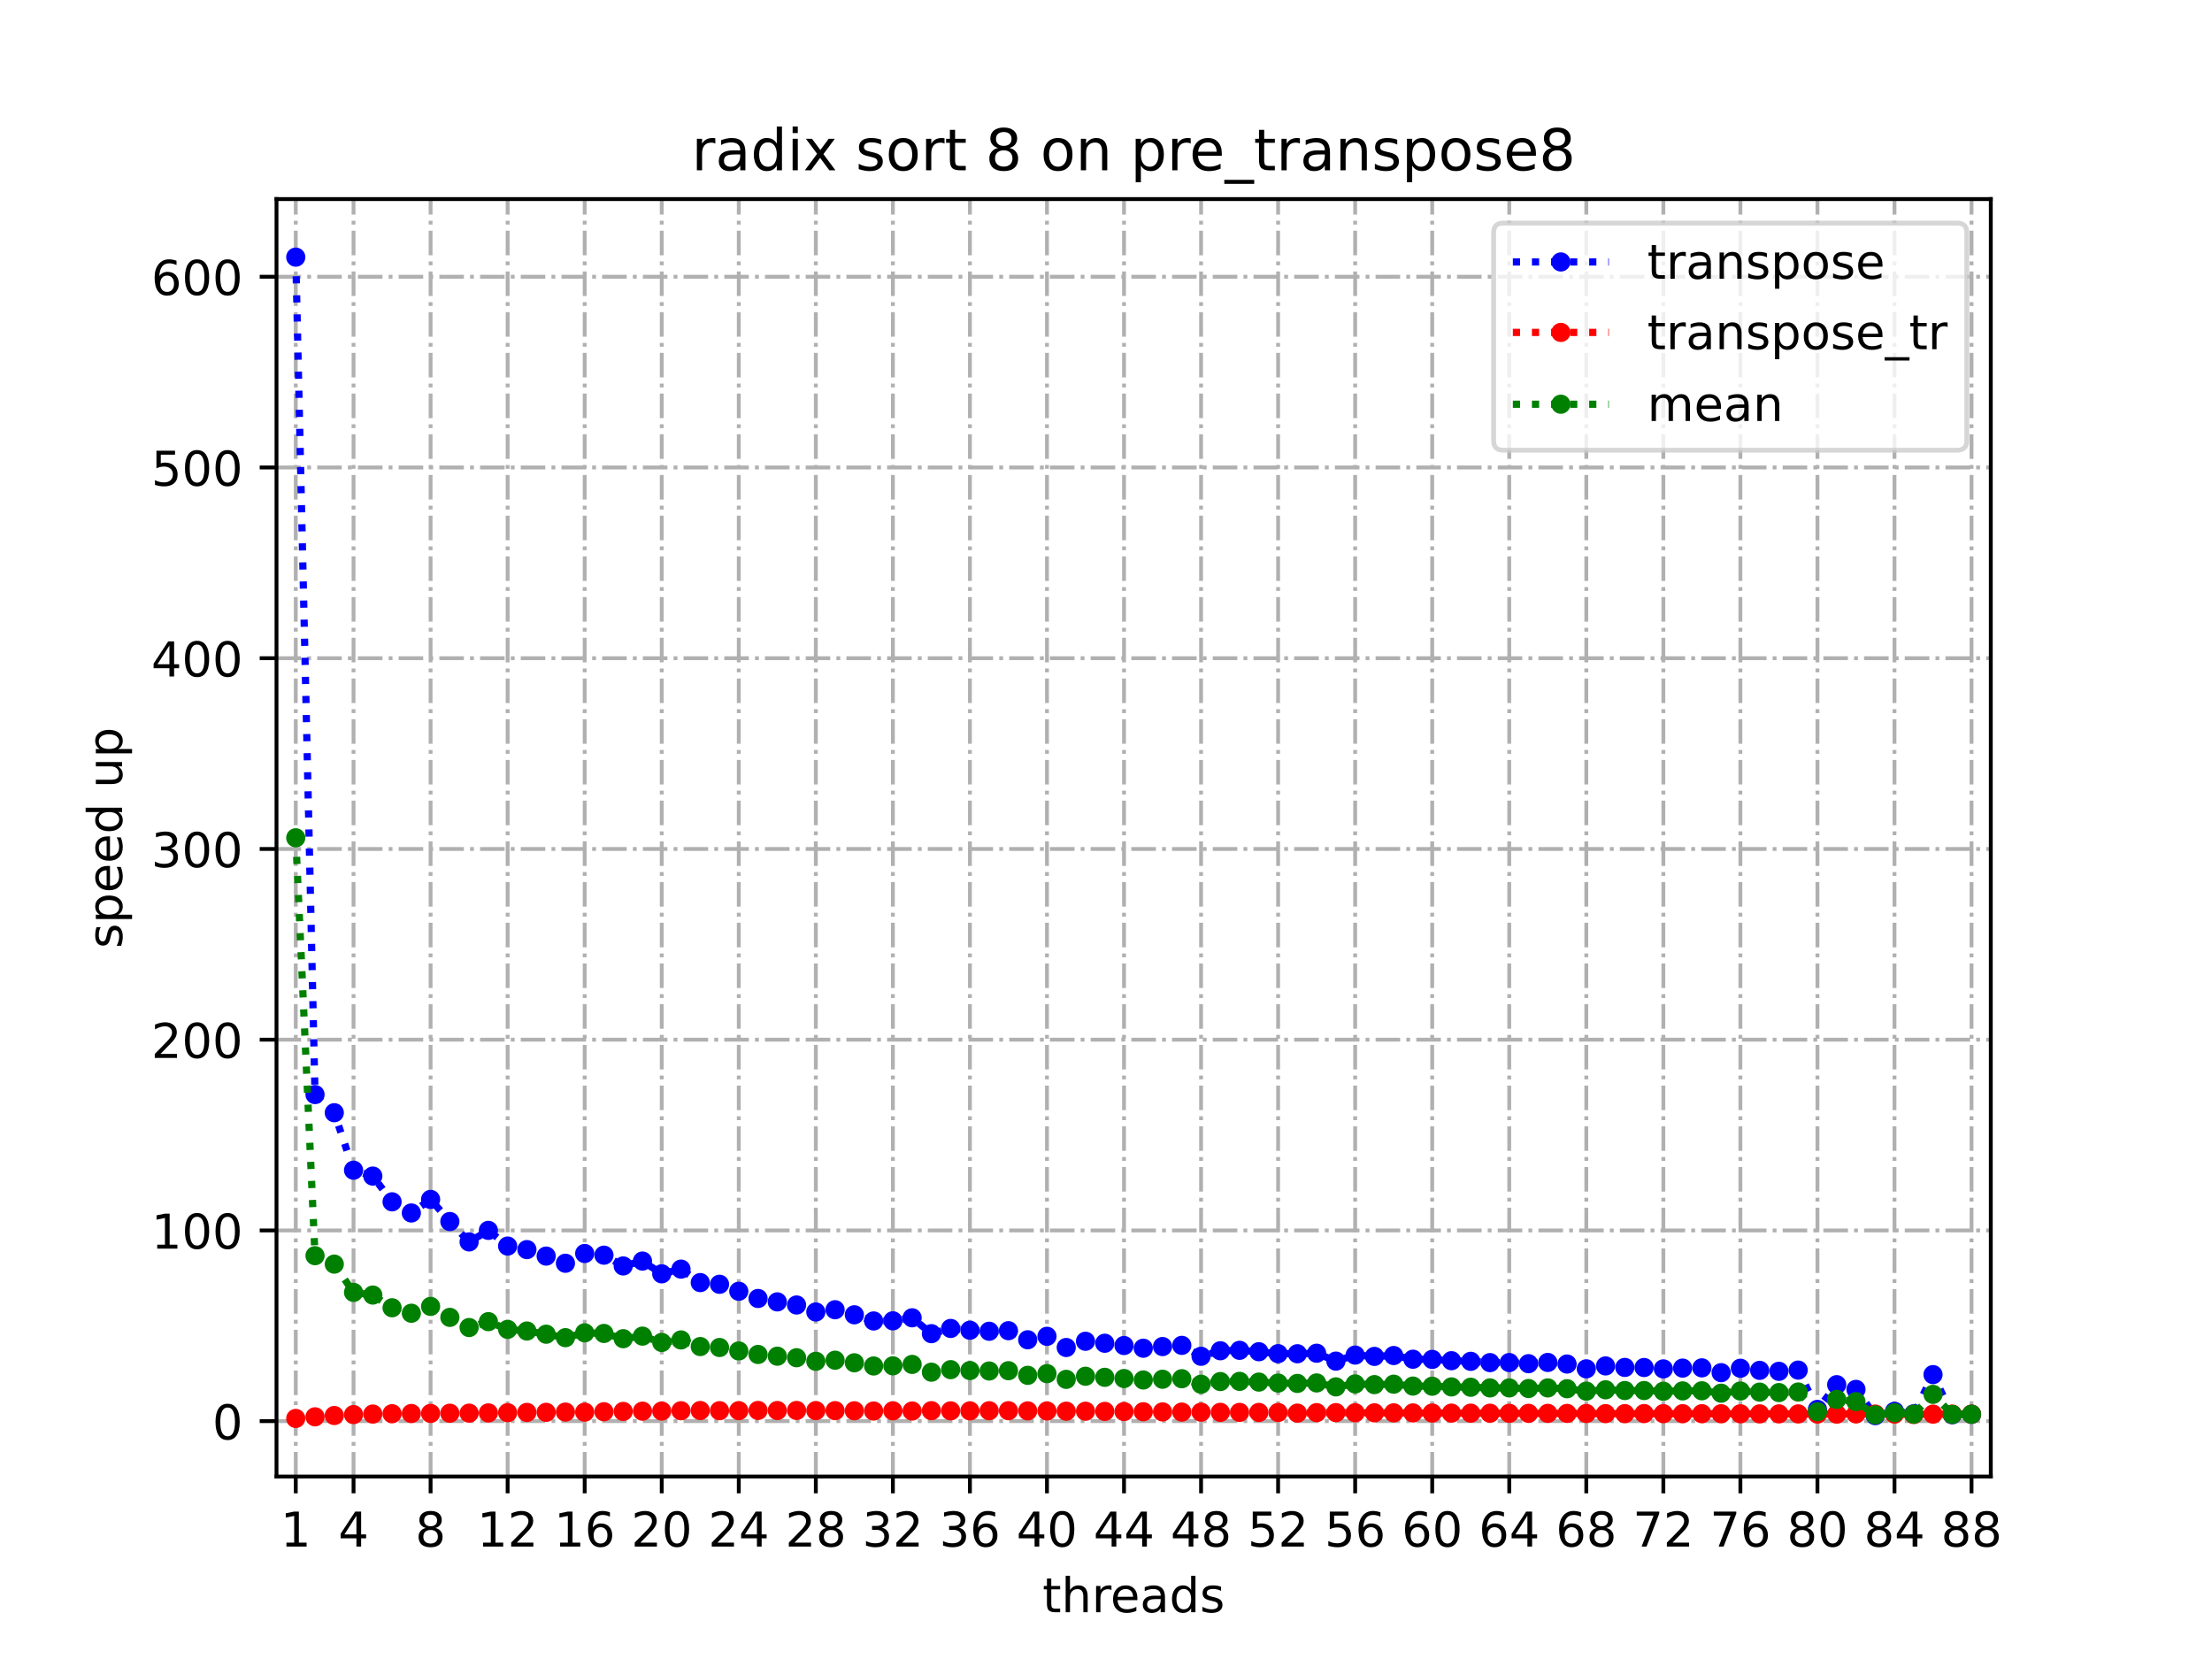 <?xml version="1.0" encoding="utf-8" standalone="no"?>
<!DOCTYPE svg PUBLIC "-//W3C//DTD SVG 1.1//EN"
  "http://www.w3.org/Graphics/SVG/1.1/DTD/svg11.dtd">
<!-- Created with matplotlib (https://matplotlib.org/) -->
<svg height="345.6pt" version="1.1" viewBox="0 0 460.8 345.6" width="460.8pt" xmlns="http://www.w3.org/2000/svg" xmlns:xlink="http://www.w3.org/1999/xlink">
 <defs>
  <style type="text/css">*{stroke-linecap:butt;stroke-linejoin:round;}</style>
 </defs>
 <g id="figure_1">
  <g id="patch_1">
   <path d="M 0 345.6 
L 460.8 345.6 
L 460.8 0 
L 0 0 
z
" style="fill:#ffffff;"/>
  </g>
  <g id="axes_1">
   <g id="patch_2">
    <path d="M 57.6 307.584 
L 414.72 307.584 
L 414.72 41.472 
L 57.6 41.472 
z
" style="fill:#ffffff;"/>
   </g>
   <g id="matplotlib.axis_1">
    <g id="xtick_1">
     <g id="line2d_1">
      <path clip-path="url(#pb35899283e)" d="M 61.613 307.584 
L 61.613 41.472 
" style="fill:none;stroke:#b0b0b0;stroke-dasharray:5.12,1.28,0.8,1.28;stroke-dashoffset:0;stroke-width:0.8;"/>
     </g>
     <g id="line2d_2">
      <defs>
       <path d="M 0 0 
L 0 3.5 
" id="m9bd1f2b809" style="stroke:#000000;stroke-width:0.8;"/>
      </defs>
      <g>
       <use style="stroke:#000000;stroke-width:0.8;" x="61.613" xlink:href="#m9bd1f2b809" y="307.584"/>
      </g>
     </g>
     <g id="text_1">
      <!-- 1 -->
      <g transform="translate(58.431 322.182)scale(0.1 -0.1)">
       <defs>
        <path d="M 12.406 8.297 
L 28.516 8.297 
L 28.516 63.922 
L 10.984 60.406 
L 10.984 69.391 
L 28.422 72.906 
L 38.281 72.906 
L 38.281 8.297 
L 54.391 8.297 
L 54.391 0 
L 12.406 0 
z
" id="DejaVuSans-49"/>
       </defs>
       <use xlink:href="#DejaVuSans-49"/>
      </g>
     </g>
    </g>
    <g id="xtick_2">
     <g id="line2d_3">
      <path clip-path="url(#pb35899283e)" d="M 73.65 307.584 
L 73.65 41.472 
" style="fill:none;stroke:#b0b0b0;stroke-dasharray:5.12,1.28,0.8,1.28;stroke-dashoffset:0;stroke-width:0.8;"/>
     </g>
     <g id="line2d_4">
      <g>
       <use style="stroke:#000000;stroke-width:0.8;" x="73.65" xlink:href="#m9bd1f2b809" y="307.584"/>
      </g>
     </g>
     <g id="text_2">
      <!-- 4 -->
      <g transform="translate(70.469 322.182)scale(0.1 -0.1)">
       <defs>
        <path d="M 37.797 64.312 
L 12.891 25.391 
L 37.797 25.391 
z
M 35.203 72.906 
L 47.609 72.906 
L 47.609 25.391 
L 58.016 25.391 
L 58.016 17.188 
L 47.609 17.188 
L 47.609 0 
L 37.797 0 
L 37.797 17.188 
L 4.891 17.188 
L 4.891 26.703 
z
" id="DejaVuSans-52"/>
       </defs>
       <use xlink:href="#DejaVuSans-52"/>
      </g>
     </g>
    </g>
    <g id="xtick_3">
     <g id="line2d_5">
      <path clip-path="url(#pb35899283e)" d="M 89.701 307.584 
L 89.701 41.472 
" style="fill:none;stroke:#b0b0b0;stroke-dasharray:5.12,1.28,0.8,1.28;stroke-dashoffset:0;stroke-width:0.8;"/>
     </g>
     <g id="line2d_6">
      <g>
       <use style="stroke:#000000;stroke-width:0.8;" x="89.701" xlink:href="#m9bd1f2b809" y="307.584"/>
      </g>
     </g>
     <g id="text_3">
      <!-- 8 -->
      <g transform="translate(86.519 322.182)scale(0.1 -0.1)">
       <defs>
        <path d="M 31.781 34.625 
Q 24.75 34.625 20.719 30.859 
Q 16.703 27.094 16.703 20.516 
Q 16.703 13.922 20.719 10.156 
Q 24.75 6.391 31.781 6.391 
Q 38.812 6.391 42.859 10.172 
Q 46.922 13.969 46.922 20.516 
Q 46.922 27.094 42.891 30.859 
Q 38.875 34.625 31.781 34.625 
z
M 21.922 38.812 
Q 15.578 40.375 12.031 44.719 
Q 8.5 49.078 8.5 55.328 
Q 8.5 64.062 14.719 69.141 
Q 20.953 74.219 31.781 74.219 
Q 42.672 74.219 48.875 69.141 
Q 55.078 64.062 55.078 55.328 
Q 55.078 49.078 51.531 44.719 
Q 48 40.375 41.703 38.812 
Q 48.828 37.156 52.797 32.312 
Q 56.781 27.484 56.781 20.516 
Q 56.781 9.906 50.312 4.234 
Q 43.844 -1.422 31.781 -1.422 
Q 19.734 -1.422 13.25 4.234 
Q 6.781 9.906 6.781 20.516 
Q 6.781 27.484 10.781 32.312 
Q 14.797 37.156 21.922 38.812 
z
M 18.312 54.391 
Q 18.312 48.734 21.844 45.562 
Q 25.391 42.391 31.781 42.391 
Q 38.141 42.391 41.719 45.562 
Q 45.312 48.734 45.312 54.391 
Q 45.312 60.062 41.719 63.234 
Q 38.141 66.406 31.781 66.406 
Q 25.391 66.406 21.844 63.234 
Q 18.312 60.062 18.312 54.391 
z
" id="DejaVuSans-56"/>
       </defs>
       <use xlink:href="#DejaVuSans-56"/>
      </g>
     </g>
    </g>
    <g id="xtick_4">
     <g id="line2d_7">
      <path clip-path="url(#pb35899283e)" d="M 105.751 307.584 
L 105.751 41.472 
" style="fill:none;stroke:#b0b0b0;stroke-dasharray:5.12,1.28,0.8,1.28;stroke-dashoffset:0;stroke-width:0.8;"/>
     </g>
     <g id="line2d_8">
      <g>
       <use style="stroke:#000000;stroke-width:0.8;" x="105.751" xlink:href="#m9bd1f2b809" y="307.584"/>
      </g>
     </g>
     <g id="text_4">
      <!-- 12 -->
      <g transform="translate(99.389 322.182)scale(0.1 -0.1)">
       <defs>
        <path d="M 19.188 8.297 
L 53.609 8.297 
L 53.609 0 
L 7.328 0 
L 7.328 8.297 
Q 12.938 14.109 22.625 23.891 
Q 32.328 33.688 34.812 36.531 
Q 39.547 41.844 41.422 45.531 
Q 43.312 49.219 43.312 52.781 
Q 43.312 58.594 39.234 62.25 
Q 35.156 65.922 28.609 65.922 
Q 23.969 65.922 18.812 64.312 
Q 13.672 62.703 7.812 59.422 
L 7.812 69.391 
Q 13.766 71.781 18.938 73 
Q 24.125 74.219 28.422 74.219 
Q 39.75 74.219 46.484 68.547 
Q 53.219 62.891 53.219 53.422 
Q 53.219 48.922 51.531 44.891 
Q 49.859 40.875 45.406 35.406 
Q 44.188 33.984 37.641 27.219 
Q 31.109 20.453 19.188 8.297 
z
" id="DejaVuSans-50"/>
       </defs>
       <use xlink:href="#DejaVuSans-49"/>
       <use x="63.623" xlink:href="#DejaVuSans-50"/>
      </g>
     </g>
    </g>
    <g id="xtick_5">
     <g id="line2d_9">
      <path clip-path="url(#pb35899283e)" d="M 121.801 307.584 
L 121.801 41.472 
" style="fill:none;stroke:#b0b0b0;stroke-dasharray:5.12,1.28,0.8,1.28;stroke-dashoffset:0;stroke-width:0.8;"/>
     </g>
     <g id="line2d_10">
      <g>
       <use style="stroke:#000000;stroke-width:0.8;" x="121.801" xlink:href="#m9bd1f2b809" y="307.584"/>
      </g>
     </g>
     <g id="text_5">
      <!-- 16 -->
      <g transform="translate(115.439 322.182)scale(0.1 -0.1)">
       <defs>
        <path d="M 33.016 40.375 
Q 26.375 40.375 22.484 35.828 
Q 18.609 31.297 18.609 23.391 
Q 18.609 15.531 22.484 10.953 
Q 26.375 6.391 33.016 6.391 
Q 39.656 6.391 43.531 10.953 
Q 47.406 15.531 47.406 23.391 
Q 47.406 31.297 43.531 35.828 
Q 39.656 40.375 33.016 40.375 
z
M 52.594 71.297 
L 52.594 62.312 
Q 48.875 64.062 45.094 64.984 
Q 41.312 65.922 37.594 65.922 
Q 27.828 65.922 22.672 59.328 
Q 17.531 52.734 16.797 39.406 
Q 19.672 43.656 24.016 45.922 
Q 28.375 48.188 33.594 48.188 
Q 44.578 48.188 50.953 41.516 
Q 57.328 34.859 57.328 23.391 
Q 57.328 12.156 50.688 5.359 
Q 44.047 -1.422 33.016 -1.422 
Q 20.359 -1.422 13.672 8.266 
Q 6.984 17.969 6.984 36.375 
Q 6.984 53.656 15.188 63.938 
Q 23.391 74.219 37.203 74.219 
Q 40.922 74.219 44.703 73.484 
Q 48.484 72.75 52.594 71.297 
z
" id="DejaVuSans-54"/>
       </defs>
       <use xlink:href="#DejaVuSans-49"/>
       <use x="63.623" xlink:href="#DejaVuSans-54"/>
      </g>
     </g>
    </g>
    <g id="xtick_6">
     <g id="line2d_11">
      <path clip-path="url(#pb35899283e)" d="M 137.852 307.584 
L 137.852 41.472 
" style="fill:none;stroke:#b0b0b0;stroke-dasharray:5.12,1.28,0.8,1.28;stroke-dashoffset:0;stroke-width:0.8;"/>
     </g>
     <g id="line2d_12">
      <g>
       <use style="stroke:#000000;stroke-width:0.8;" x="137.852" xlink:href="#m9bd1f2b809" y="307.584"/>
      </g>
     </g>
     <g id="text_6">
      <!-- 20 -->
      <g transform="translate(131.489 322.182)scale(0.1 -0.1)">
       <defs>
        <path d="M 31.781 66.406 
Q 24.172 66.406 20.328 58.906 
Q 16.5 51.422 16.5 36.375 
Q 16.5 21.391 20.328 13.891 
Q 24.172 6.391 31.781 6.391 
Q 39.453 6.391 43.281 13.891 
Q 47.125 21.391 47.125 36.375 
Q 47.125 51.422 43.281 58.906 
Q 39.453 66.406 31.781 66.406 
z
M 31.781 74.219 
Q 44.047 74.219 50.516 64.516 
Q 56.984 54.828 56.984 36.375 
Q 56.984 17.969 50.516 8.266 
Q 44.047 -1.422 31.781 -1.422 
Q 19.531 -1.422 13.062 8.266 
Q 6.594 17.969 6.594 36.375 
Q 6.594 54.828 13.062 64.516 
Q 19.531 74.219 31.781 74.219 
z
" id="DejaVuSans-48"/>
       </defs>
       <use xlink:href="#DejaVuSans-50"/>
       <use x="63.623" xlink:href="#DejaVuSans-48"/>
      </g>
     </g>
    </g>
    <g id="xtick_7">
     <g id="line2d_13">
      <path clip-path="url(#pb35899283e)" d="M 153.902 307.584 
L 153.902 41.472 
" style="fill:none;stroke:#b0b0b0;stroke-dasharray:5.12,1.28,0.8,1.28;stroke-dashoffset:0;stroke-width:0.8;"/>
     </g>
     <g id="line2d_14">
      <g>
       <use style="stroke:#000000;stroke-width:0.8;" x="153.902" xlink:href="#m9bd1f2b809" y="307.584"/>
      </g>
     </g>
     <g id="text_7">
      <!-- 24 -->
      <g transform="translate(147.54 322.182)scale(0.1 -0.1)">
       <use xlink:href="#DejaVuSans-50"/>
       <use x="63.623" xlink:href="#DejaVuSans-52"/>
      </g>
     </g>
    </g>
    <g id="xtick_8">
     <g id="line2d_15">
      <path clip-path="url(#pb35899283e)" d="M 169.952 307.584 
L 169.952 41.472 
" style="fill:none;stroke:#b0b0b0;stroke-dasharray:5.12,1.28,0.8,1.28;stroke-dashoffset:0;stroke-width:0.8;"/>
     </g>
     <g id="line2d_16">
      <g>
       <use style="stroke:#000000;stroke-width:0.8;" x="169.952" xlink:href="#m9bd1f2b809" y="307.584"/>
      </g>
     </g>
     <g id="text_8">
      <!-- 28 -->
      <g transform="translate(163.59 322.182)scale(0.1 -0.1)">
       <use xlink:href="#DejaVuSans-50"/>
       <use x="63.623" xlink:href="#DejaVuSans-56"/>
      </g>
     </g>
    </g>
    <g id="xtick_9">
     <g id="line2d_17">
      <path clip-path="url(#pb35899283e)" d="M 186.003 307.584 
L 186.003 41.472 
" style="fill:none;stroke:#b0b0b0;stroke-dasharray:5.12,1.28,0.8,1.28;stroke-dashoffset:0;stroke-width:0.8;"/>
     </g>
     <g id="line2d_18">
      <g>
       <use style="stroke:#000000;stroke-width:0.8;" x="186.003" xlink:href="#m9bd1f2b809" y="307.584"/>
      </g>
     </g>
     <g id="text_9">
      <!-- 32 -->
      <g transform="translate(179.64 322.182)scale(0.1 -0.1)">
       <defs>
        <path d="M 40.578 39.312 
Q 47.656 37.797 51.625 33 
Q 55.609 28.219 55.609 21.188 
Q 55.609 10.406 48.188 4.484 
Q 40.766 -1.422 27.094 -1.422 
Q 22.516 -1.422 17.656 -0.516 
Q 12.797 0.391 7.625 2.203 
L 7.625 11.719 
Q 11.719 9.328 16.594 8.109 
Q 21.484 6.891 26.812 6.891 
Q 36.078 6.891 40.938 10.547 
Q 45.797 14.203 45.797 21.188 
Q 45.797 27.641 41.281 31.266 
Q 36.766 34.906 28.719 34.906 
L 20.219 34.906 
L 20.219 43.016 
L 29.109 43.016 
Q 36.375 43.016 40.234 45.922 
Q 44.094 48.828 44.094 54.297 
Q 44.094 59.906 40.109 62.906 
Q 36.141 65.922 28.719 65.922 
Q 24.656 65.922 20.016 65.031 
Q 15.375 64.156 9.812 62.312 
L 9.812 71.094 
Q 15.438 72.656 20.344 73.438 
Q 25.25 74.219 29.594 74.219 
Q 40.828 74.219 47.359 69.109 
Q 53.906 64.016 53.906 55.328 
Q 53.906 49.266 50.438 45.094 
Q 46.969 40.922 40.578 39.312 
z
" id="DejaVuSans-51"/>
       </defs>
       <use xlink:href="#DejaVuSans-51"/>
       <use x="63.623" xlink:href="#DejaVuSans-50"/>
      </g>
     </g>
    </g>
    <g id="xtick_10">
     <g id="line2d_19">
      <path clip-path="url(#pb35899283e)" d="M 202.053 307.584 
L 202.053 41.472 
" style="fill:none;stroke:#b0b0b0;stroke-dasharray:5.12,1.28,0.8,1.28;stroke-dashoffset:0;stroke-width:0.8;"/>
     </g>
     <g id="line2d_20">
      <g>
       <use style="stroke:#000000;stroke-width:0.8;" x="202.053" xlink:href="#m9bd1f2b809" y="307.584"/>
      </g>
     </g>
     <g id="text_10">
      <!-- 36 -->
      <g transform="translate(195.691 322.182)scale(0.1 -0.1)">
       <use xlink:href="#DejaVuSans-51"/>
       <use x="63.623" xlink:href="#DejaVuSans-54"/>
      </g>
     </g>
    </g>
    <g id="xtick_11">
     <g id="line2d_21">
      <path clip-path="url(#pb35899283e)" d="M 218.103 307.584 
L 218.103 41.472 
" style="fill:none;stroke:#b0b0b0;stroke-dasharray:5.12,1.28,0.8,1.28;stroke-dashoffset:0;stroke-width:0.8;"/>
     </g>
     <g id="line2d_22">
      <g>
       <use style="stroke:#000000;stroke-width:0.8;" x="218.103" xlink:href="#m9bd1f2b809" y="307.584"/>
      </g>
     </g>
     <g id="text_11">
      <!-- 40 -->
      <g transform="translate(211.741 322.182)scale(0.1 -0.1)">
       <use xlink:href="#DejaVuSans-52"/>
       <use x="63.623" xlink:href="#DejaVuSans-48"/>
      </g>
     </g>
    </g>
    <g id="xtick_12">
     <g id="line2d_23">
      <path clip-path="url(#pb35899283e)" d="M 234.154 307.584 
L 234.154 41.472 
" style="fill:none;stroke:#b0b0b0;stroke-dasharray:5.12,1.28,0.8,1.28;stroke-dashoffset:0;stroke-width:0.8;"/>
     </g>
     <g id="line2d_24">
      <g>
       <use style="stroke:#000000;stroke-width:0.8;" x="234.154" xlink:href="#m9bd1f2b809" y="307.584"/>
      </g>
     </g>
     <g id="text_12">
      <!-- 44 -->
      <g transform="translate(227.791 322.182)scale(0.1 -0.1)">
       <use xlink:href="#DejaVuSans-52"/>
       <use x="63.623" xlink:href="#DejaVuSans-52"/>
      </g>
     </g>
    </g>
    <g id="xtick_13">
     <g id="line2d_25">
      <path clip-path="url(#pb35899283e)" d="M 250.204 307.584 
L 250.204 41.472 
" style="fill:none;stroke:#b0b0b0;stroke-dasharray:5.12,1.28,0.8,1.28;stroke-dashoffset:0;stroke-width:0.8;"/>
     </g>
     <g id="line2d_26">
      <g>
       <use style="stroke:#000000;stroke-width:0.8;" x="250.204" xlink:href="#m9bd1f2b809" y="307.584"/>
      </g>
     </g>
     <g id="text_13">
      <!-- 48 -->
      <g transform="translate(243.842 322.182)scale(0.1 -0.1)">
       <use xlink:href="#DejaVuSans-52"/>
       <use x="63.623" xlink:href="#DejaVuSans-56"/>
      </g>
     </g>
    </g>
    <g id="xtick_14">
     <g id="line2d_27">
      <path clip-path="url(#pb35899283e)" d="M 266.254 307.584 
L 266.254 41.472 
" style="fill:none;stroke:#b0b0b0;stroke-dasharray:5.12,1.28,0.8,1.28;stroke-dashoffset:0;stroke-width:0.8;"/>
     </g>
     <g id="line2d_28">
      <g>
       <use style="stroke:#000000;stroke-width:0.8;" x="266.254" xlink:href="#m9bd1f2b809" y="307.584"/>
      </g>
     </g>
     <g id="text_14">
      <!-- 52 -->
      <g transform="translate(259.892 322.182)scale(0.1 -0.1)">
       <defs>
        <path d="M 10.797 72.906 
L 49.516 72.906 
L 49.516 64.594 
L 19.828 64.594 
L 19.828 46.734 
Q 21.969 47.469 24.109 47.828 
Q 26.266 48.188 28.422 48.188 
Q 40.625 48.188 47.75 41.5 
Q 54.891 34.812 54.891 23.391 
Q 54.891 11.625 47.562 5.094 
Q 40.234 -1.422 26.906 -1.422 
Q 22.312 -1.422 17.547 -0.641 
Q 12.797 0.141 7.719 1.703 
L 7.719 11.625 
Q 12.109 9.234 16.797 8.062 
Q 21.484 6.891 26.703 6.891 
Q 35.156 6.891 40.078 11.328 
Q 45.016 15.766 45.016 23.391 
Q 45.016 31 40.078 35.438 
Q 35.156 39.891 26.703 39.891 
Q 22.75 39.891 18.812 39.016 
Q 14.891 38.141 10.797 36.281 
z
" id="DejaVuSans-53"/>
       </defs>
       <use xlink:href="#DejaVuSans-53"/>
       <use x="63.623" xlink:href="#DejaVuSans-50"/>
      </g>
     </g>
    </g>
    <g id="xtick_15">
     <g id="line2d_29">
      <path clip-path="url(#pb35899283e)" d="M 282.305 307.584 
L 282.305 41.472 
" style="fill:none;stroke:#b0b0b0;stroke-dasharray:5.12,1.28,0.8,1.28;stroke-dashoffset:0;stroke-width:0.8;"/>
     </g>
     <g id="line2d_30">
      <g>
       <use style="stroke:#000000;stroke-width:0.8;" x="282.305" xlink:href="#m9bd1f2b809" y="307.584"/>
      </g>
     </g>
     <g id="text_15">
      <!-- 56 -->
      <g transform="translate(275.942 322.182)scale(0.1 -0.1)">
       <use xlink:href="#DejaVuSans-53"/>
       <use x="63.623" xlink:href="#DejaVuSans-54"/>
      </g>
     </g>
    </g>
    <g id="xtick_16">
     <g id="line2d_31">
      <path clip-path="url(#pb35899283e)" d="M 298.355 307.584 
L 298.355 41.472 
" style="fill:none;stroke:#b0b0b0;stroke-dasharray:5.12,1.28,0.8,1.28;stroke-dashoffset:0;stroke-width:0.8;"/>
     </g>
     <g id="line2d_32">
      <g>
       <use style="stroke:#000000;stroke-width:0.8;" x="298.355" xlink:href="#m9bd1f2b809" y="307.584"/>
      </g>
     </g>
     <g id="text_16">
      <!-- 60 -->
      <g transform="translate(291.993 322.182)scale(0.1 -0.1)">
       <use xlink:href="#DejaVuSans-54"/>
       <use x="63.623" xlink:href="#DejaVuSans-48"/>
      </g>
     </g>
    </g>
    <g id="xtick_17">
     <g id="line2d_33">
      <path clip-path="url(#pb35899283e)" d="M 314.405 307.584 
L 314.405 41.472 
" style="fill:none;stroke:#b0b0b0;stroke-dasharray:5.12,1.28,0.8,1.28;stroke-dashoffset:0;stroke-width:0.8;"/>
     </g>
     <g id="line2d_34">
      <g>
       <use style="stroke:#000000;stroke-width:0.8;" x="314.405" xlink:href="#m9bd1f2b809" y="307.584"/>
      </g>
     </g>
     <g id="text_17">
      <!-- 64 -->
      <g transform="translate(308.043 322.182)scale(0.1 -0.1)">
       <use xlink:href="#DejaVuSans-54"/>
       <use x="63.623" xlink:href="#DejaVuSans-52"/>
      </g>
     </g>
    </g>
    <g id="xtick_18">
     <g id="line2d_35">
      <path clip-path="url(#pb35899283e)" d="M 330.456 307.584 
L 330.456 41.472 
" style="fill:none;stroke:#b0b0b0;stroke-dasharray:5.12,1.28,0.8,1.28;stroke-dashoffset:0;stroke-width:0.8;"/>
     </g>
     <g id="line2d_36">
      <g>
       <use style="stroke:#000000;stroke-width:0.8;" x="330.456" xlink:href="#m9bd1f2b809" y="307.584"/>
      </g>
     </g>
     <g id="text_18">
      <!-- 68 -->
      <g transform="translate(324.093 322.182)scale(0.1 -0.1)">
       <use xlink:href="#DejaVuSans-54"/>
       <use x="63.623" xlink:href="#DejaVuSans-56"/>
      </g>
     </g>
    </g>
    <g id="xtick_19">
     <g id="line2d_37">
      <path clip-path="url(#pb35899283e)" d="M 346.506 307.584 
L 346.506 41.472 
" style="fill:none;stroke:#b0b0b0;stroke-dasharray:5.12,1.28,0.8,1.28;stroke-dashoffset:0;stroke-width:0.8;"/>
     </g>
     <g id="line2d_38">
      <g>
       <use style="stroke:#000000;stroke-width:0.8;" x="346.506" xlink:href="#m9bd1f2b809" y="307.584"/>
      </g>
     </g>
     <g id="text_19">
      <!-- 72 -->
      <g transform="translate(340.144 322.182)scale(0.1 -0.1)">
       <defs>
        <path d="M 8.203 72.906 
L 55.078 72.906 
L 55.078 68.703 
L 28.609 0 
L 18.312 0 
L 43.219 64.594 
L 8.203 64.594 
z
" id="DejaVuSans-55"/>
       </defs>
       <use xlink:href="#DejaVuSans-55"/>
       <use x="63.623" xlink:href="#DejaVuSans-50"/>
      </g>
     </g>
    </g>
    <g id="xtick_20">
     <g id="line2d_39">
      <path clip-path="url(#pb35899283e)" d="M 362.556 307.584 
L 362.556 41.472 
" style="fill:none;stroke:#b0b0b0;stroke-dasharray:5.12,1.28,0.8,1.28;stroke-dashoffset:0;stroke-width:0.8;"/>
     </g>
     <g id="line2d_40">
      <g>
       <use style="stroke:#000000;stroke-width:0.8;" x="362.556" xlink:href="#m9bd1f2b809" y="307.584"/>
      </g>
     </g>
     <g id="text_20">
      <!-- 76 -->
      <g transform="translate(356.194 322.182)scale(0.1 -0.1)">
       <use xlink:href="#DejaVuSans-55"/>
       <use x="63.623" xlink:href="#DejaVuSans-54"/>
      </g>
     </g>
    </g>
    <g id="xtick_21">
     <g id="line2d_41">
      <path clip-path="url(#pb35899283e)" d="M 378.607 307.584 
L 378.607 41.472 
" style="fill:none;stroke:#b0b0b0;stroke-dasharray:5.12,1.28,0.8,1.28;stroke-dashoffset:0;stroke-width:0.8;"/>
     </g>
     <g id="line2d_42">
      <g>
       <use style="stroke:#000000;stroke-width:0.8;" x="378.607" xlink:href="#m9bd1f2b809" y="307.584"/>
      </g>
     </g>
     <g id="text_21">
      <!-- 80 -->
      <g transform="translate(372.244 322.182)scale(0.1 -0.1)">
       <use xlink:href="#DejaVuSans-56"/>
       <use x="63.623" xlink:href="#DejaVuSans-48"/>
      </g>
     </g>
    </g>
    <g id="xtick_22">
     <g id="line2d_43">
      <path clip-path="url(#pb35899283e)" d="M 394.657 307.584 
L 394.657 41.472 
" style="fill:none;stroke:#b0b0b0;stroke-dasharray:5.12,1.28,0.8,1.28;stroke-dashoffset:0;stroke-width:0.8;"/>
     </g>
     <g id="line2d_44">
      <g>
       <use style="stroke:#000000;stroke-width:0.8;" x="394.657" xlink:href="#m9bd1f2b809" y="307.584"/>
      </g>
     </g>
     <g id="text_22">
      <!-- 84 -->
      <g transform="translate(388.295 322.182)scale(0.1 -0.1)">
       <use xlink:href="#DejaVuSans-56"/>
       <use x="63.623" xlink:href="#DejaVuSans-52"/>
      </g>
     </g>
    </g>
    <g id="xtick_23">
     <g id="line2d_45">
      <path clip-path="url(#pb35899283e)" d="M 410.707 307.584 
L 410.707 41.472 
" style="fill:none;stroke:#b0b0b0;stroke-dasharray:5.12,1.28,0.8,1.28;stroke-dashoffset:0;stroke-width:0.8;"/>
     </g>
     <g id="line2d_46">
      <g>
       <use style="stroke:#000000;stroke-width:0.8;" x="410.707" xlink:href="#m9bd1f2b809" y="307.584"/>
      </g>
     </g>
     <g id="text_23">
      <!-- 88 -->
      <g transform="translate(404.345 322.182)scale(0.1 -0.1)">
       <use xlink:href="#DejaVuSans-56"/>
       <use x="63.623" xlink:href="#DejaVuSans-56"/>
      </g>
     </g>
    </g>
    <g id="text_24">
     <!-- threads -->
     <g transform="translate(217.169 335.861)scale(0.1 -0.1)">
      <defs>
       <path d="M 18.312 70.219 
L 18.312 54.688 
L 36.812 54.688 
L 36.812 47.703 
L 18.312 47.703 
L 18.312 18.016 
Q 18.312 11.328 20.141 9.422 
Q 21.969 7.516 27.594 7.516 
L 36.812 7.516 
L 36.812 0 
L 27.594 0 
Q 17.188 0 13.234 3.875 
Q 9.281 7.766 9.281 18.016 
L 9.281 47.703 
L 2.688 47.703 
L 2.688 54.688 
L 9.281 54.688 
L 9.281 70.219 
z
" id="DejaVuSans-116"/>
       <path d="M 54.891 33.016 
L 54.891 0 
L 45.906 0 
L 45.906 32.719 
Q 45.906 40.484 42.875 44.328 
Q 39.844 48.188 33.797 48.188 
Q 26.516 48.188 22.312 43.547 
Q 18.109 38.922 18.109 30.906 
L 18.109 0 
L 9.078 0 
L 9.078 75.984 
L 18.109 75.984 
L 18.109 46.188 
Q 21.344 51.125 25.703 53.562 
Q 30.078 56 35.797 56 
Q 45.219 56 50.047 50.172 
Q 54.891 44.344 54.891 33.016 
z
" id="DejaVuSans-104"/>
       <path d="M 41.109 46.297 
Q 39.594 47.172 37.812 47.578 
Q 36.031 48 33.891 48 
Q 26.266 48 22.188 43.047 
Q 18.109 38.094 18.109 28.812 
L 18.109 0 
L 9.078 0 
L 9.078 54.688 
L 18.109 54.688 
L 18.109 46.188 
Q 20.953 51.172 25.484 53.578 
Q 30.031 56 36.531 56 
Q 37.453 56 38.578 55.875 
Q 39.703 55.766 41.062 55.516 
z
" id="DejaVuSans-114"/>
       <path d="M 56.203 29.594 
L 56.203 25.203 
L 14.891 25.203 
Q 15.484 15.922 20.484 11.062 
Q 25.484 6.203 34.422 6.203 
Q 39.594 6.203 44.453 7.469 
Q 49.312 8.734 54.109 11.281 
L 54.109 2.781 
Q 49.266 0.734 44.188 -0.344 
Q 39.109 -1.422 33.891 -1.422 
Q 20.797 -1.422 13.156 6.188 
Q 5.516 13.812 5.516 26.812 
Q 5.516 40.234 12.766 48.109 
Q 20.016 56 32.328 56 
Q 43.359 56 49.781 48.891 
Q 56.203 41.797 56.203 29.594 
z
M 47.219 32.234 
Q 47.125 39.594 43.094 43.984 
Q 39.062 48.391 32.422 48.391 
Q 24.906 48.391 20.391 44.141 
Q 15.875 39.891 15.188 32.172 
z
" id="DejaVuSans-101"/>
       <path d="M 34.281 27.484 
Q 23.391 27.484 19.188 25 
Q 14.984 22.516 14.984 16.5 
Q 14.984 11.719 18.141 8.906 
Q 21.297 6.109 26.703 6.109 
Q 34.188 6.109 38.703 11.406 
Q 43.219 16.703 43.219 25.484 
L 43.219 27.484 
z
M 52.203 31.203 
L 52.203 0 
L 43.219 0 
L 43.219 8.297 
Q 40.141 3.328 35.547 0.953 
Q 30.953 -1.422 24.312 -1.422 
Q 15.922 -1.422 10.953 3.297 
Q 6 8.016 6 15.922 
Q 6 25.141 12.172 29.828 
Q 18.359 34.516 30.609 34.516 
L 43.219 34.516 
L 43.219 35.406 
Q 43.219 41.609 39.141 45 
Q 35.062 48.391 27.688 48.391 
Q 23 48.391 18.547 47.266 
Q 14.109 46.141 10.016 43.891 
L 10.016 52.203 
Q 14.938 54.109 19.578 55.047 
Q 24.219 56 28.609 56 
Q 40.484 56 46.344 49.844 
Q 52.203 43.703 52.203 31.203 
z
" id="DejaVuSans-97"/>
       <path d="M 45.406 46.391 
L 45.406 75.984 
L 54.391 75.984 
L 54.391 0 
L 45.406 0 
L 45.406 8.203 
Q 42.578 3.328 38.25 0.953 
Q 33.938 -1.422 27.875 -1.422 
Q 17.969 -1.422 11.734 6.484 
Q 5.516 14.406 5.516 27.297 
Q 5.516 40.188 11.734 48.094 
Q 17.969 56 27.875 56 
Q 33.938 56 38.25 53.625 
Q 42.578 51.266 45.406 46.391 
z
M 14.797 27.297 
Q 14.797 17.391 18.875 11.75 
Q 22.953 6.109 30.078 6.109 
Q 37.203 6.109 41.297 11.75 
Q 45.406 17.391 45.406 27.297 
Q 45.406 37.203 41.297 42.844 
Q 37.203 48.484 30.078 48.484 
Q 22.953 48.484 18.875 42.844 
Q 14.797 37.203 14.797 27.297 
z
" id="DejaVuSans-100"/>
       <path d="M 44.281 53.078 
L 44.281 44.578 
Q 40.484 46.531 36.375 47.5 
Q 32.281 48.484 27.875 48.484 
Q 21.188 48.484 17.844 46.438 
Q 14.5 44.391 14.5 40.281 
Q 14.5 37.156 16.891 35.375 
Q 19.281 33.594 26.516 31.984 
L 29.594 31.297 
Q 39.156 29.25 43.188 25.516 
Q 47.219 21.781 47.219 15.094 
Q 47.219 7.469 41.188 3.016 
Q 35.156 -1.422 24.609 -1.422 
Q 20.219 -1.422 15.453 -0.562 
Q 10.688 0.297 5.422 2 
L 5.422 11.281 
Q 10.406 8.688 15.234 7.391 
Q 20.062 6.109 24.812 6.109 
Q 31.156 6.109 34.562 8.281 
Q 37.984 10.453 37.984 14.406 
Q 37.984 18.062 35.516 20.016 
Q 33.062 21.969 24.703 23.781 
L 21.578 24.516 
Q 13.234 26.266 9.516 29.906 
Q 5.812 33.547 5.812 39.891 
Q 5.812 47.609 11.281 51.797 
Q 16.75 56 26.812 56 
Q 31.781 56 36.172 55.266 
Q 40.578 54.547 44.281 53.078 
z
" id="DejaVuSans-115"/>
      </defs>
      <use xlink:href="#DejaVuSans-116"/>
      <use x="39.209" xlink:href="#DejaVuSans-104"/>
      <use x="102.588" xlink:href="#DejaVuSans-114"/>
      <use x="141.451" xlink:href="#DejaVuSans-101"/>
      <use x="202.975" xlink:href="#DejaVuSans-97"/>
      <use x="264.254" xlink:href="#DejaVuSans-100"/>
      <use x="327.73" xlink:href="#DejaVuSans-115"/>
     </g>
    </g>
   </g>
   <g id="matplotlib.axis_2">
    <g id="ytick_1">
     <g id="line2d_47">
      <path clip-path="url(#pb35899283e)" d="M 57.6 296.052 
L 414.72 296.052 
" style="fill:none;stroke:#b0b0b0;stroke-dasharray:5.12,1.28,0.8,1.28;stroke-dashoffset:0;stroke-width:0.8;"/>
     </g>
     <g id="line2d_48">
      <defs>
       <path d="M 0 0 
L -3.5 0 
" id="m95e44502c0" style="stroke:#000000;stroke-width:0.8;"/>
      </defs>
      <g>
       <use style="stroke:#000000;stroke-width:0.8;" x="57.6" xlink:href="#m95e44502c0" y="296.052"/>
      </g>
     </g>
     <g id="text_25">
      <!-- 0 -->
      <g transform="translate(44.237 299.852)scale(0.1 -0.1)">
       <use xlink:href="#DejaVuSans-48"/>
      </g>
     </g>
    </g>
    <g id="ytick_2">
     <g id="line2d_49">
      <path clip-path="url(#pb35899283e)" d="M 57.6 256.318 
L 414.72 256.318 
" style="fill:none;stroke:#b0b0b0;stroke-dasharray:5.12,1.28,0.8,1.28;stroke-dashoffset:0;stroke-width:0.8;"/>
     </g>
     <g id="line2d_50">
      <g>
       <use style="stroke:#000000;stroke-width:0.8;" x="57.6" xlink:href="#m95e44502c0" y="256.318"/>
      </g>
     </g>
     <g id="text_26">
      <!-- 100 -->
      <g transform="translate(31.512 260.117)scale(0.1 -0.1)">
       <use xlink:href="#DejaVuSans-49"/>
       <use x="63.623" xlink:href="#DejaVuSans-48"/>
       <use x="127.246" xlink:href="#DejaVuSans-48"/>
      </g>
     </g>
    </g>
    <g id="ytick_3">
     <g id="line2d_51">
      <path clip-path="url(#pb35899283e)" d="M 57.6 216.584 
L 414.72 216.584 
" style="fill:none;stroke:#b0b0b0;stroke-dasharray:5.12,1.28,0.8,1.28;stroke-dashoffset:0;stroke-width:0.8;"/>
     </g>
     <g id="line2d_52">
      <g>
       <use style="stroke:#000000;stroke-width:0.8;" x="57.6" xlink:href="#m95e44502c0" y="216.584"/>
      </g>
     </g>
     <g id="text_27">
      <!-- 200 -->
      <g transform="translate(31.512 220.383)scale(0.1 -0.1)">
       <use xlink:href="#DejaVuSans-50"/>
       <use x="63.623" xlink:href="#DejaVuSans-48"/>
       <use x="127.246" xlink:href="#DejaVuSans-48"/>
      </g>
     </g>
    </g>
    <g id="ytick_4">
     <g id="line2d_53">
      <path clip-path="url(#pb35899283e)" d="M 57.6 176.85 
L 414.72 176.85 
" style="fill:none;stroke:#b0b0b0;stroke-dasharray:5.12,1.28,0.8,1.28;stroke-dashoffset:0;stroke-width:0.8;"/>
     </g>
     <g id="line2d_54">
      <g>
       <use style="stroke:#000000;stroke-width:0.8;" x="57.6" xlink:href="#m95e44502c0" y="176.85"/>
      </g>
     </g>
     <g id="text_28">
      <!-- 300 -->
      <g transform="translate(31.512 180.649)scale(0.1 -0.1)">
       <use xlink:href="#DejaVuSans-51"/>
       <use x="63.623" xlink:href="#DejaVuSans-48"/>
       <use x="127.246" xlink:href="#DejaVuSans-48"/>
      </g>
     </g>
    </g>
    <g id="ytick_5">
     <g id="line2d_55">
      <path clip-path="url(#pb35899283e)" d="M 57.6 137.116 
L 414.72 137.116 
" style="fill:none;stroke:#b0b0b0;stroke-dasharray:5.12,1.28,0.8,1.28;stroke-dashoffset:0;stroke-width:0.8;"/>
     </g>
     <g id="line2d_56">
      <g>
       <use style="stroke:#000000;stroke-width:0.8;" x="57.6" xlink:href="#m95e44502c0" y="137.116"/>
      </g>
     </g>
     <g id="text_29">
      <!-- 400 -->
      <g transform="translate(31.512 140.915)scale(0.1 -0.1)">
       <use xlink:href="#DejaVuSans-52"/>
       <use x="63.623" xlink:href="#DejaVuSans-48"/>
       <use x="127.246" xlink:href="#DejaVuSans-48"/>
      </g>
     </g>
    </g>
    <g id="ytick_6">
     <g id="line2d_57">
      <path clip-path="url(#pb35899283e)" d="M 57.6 97.382 
L 414.72 97.382 
" style="fill:none;stroke:#b0b0b0;stroke-dasharray:5.12,1.28,0.8,1.28;stroke-dashoffset:0;stroke-width:0.8;"/>
     </g>
     <g id="line2d_58">
      <g>
       <use style="stroke:#000000;stroke-width:0.8;" x="57.6" xlink:href="#m95e44502c0" y="97.382"/>
      </g>
     </g>
     <g id="text_30">
      <!-- 500 -->
      <g transform="translate(31.512 101.181)scale(0.1 -0.1)">
       <use xlink:href="#DejaVuSans-53"/>
       <use x="63.623" xlink:href="#DejaVuSans-48"/>
       <use x="127.246" xlink:href="#DejaVuSans-48"/>
      </g>
     </g>
    </g>
    <g id="ytick_7">
     <g id="line2d_59">
      <path clip-path="url(#pb35899283e)" d="M 57.6 57.648 
L 414.72 57.648 
" style="fill:none;stroke:#b0b0b0;stroke-dasharray:5.12,1.28,0.8,1.28;stroke-dashoffset:0;stroke-width:0.8;"/>
     </g>
     <g id="line2d_60">
      <g>
       <use style="stroke:#000000;stroke-width:0.8;" x="57.6" xlink:href="#m95e44502c0" y="57.648"/>
      </g>
     </g>
     <g id="text_31">
      <!-- 600 -->
      <g transform="translate(31.512 61.447)scale(0.1 -0.1)">
       <use xlink:href="#DejaVuSans-54"/>
       <use x="63.623" xlink:href="#DejaVuSans-48"/>
       <use x="127.246" xlink:href="#DejaVuSans-48"/>
      </g>
     </g>
    </g>
    <g id="text_32">
     <!-- speed up -->
     <g transform="translate(25.433 197.566)rotate(-90)scale(0.1 -0.1)">
      <defs>
       <path d="M 18.109 8.203 
L 18.109 -20.797 
L 9.078 -20.797 
L 9.078 54.688 
L 18.109 54.688 
L 18.109 46.391 
Q 20.953 51.266 25.266 53.625 
Q 29.594 56 35.594 56 
Q 45.562 56 51.781 48.094 
Q 58.016 40.188 58.016 27.297 
Q 58.016 14.406 51.781 6.484 
Q 45.562 -1.422 35.594 -1.422 
Q 29.594 -1.422 25.266 0.953 
Q 20.953 3.328 18.109 8.203 
z
M 48.688 27.297 
Q 48.688 37.203 44.609 42.844 
Q 40.531 48.484 33.406 48.484 
Q 26.266 48.484 22.188 42.844 
Q 18.109 37.203 18.109 27.297 
Q 18.109 17.391 22.188 11.75 
Q 26.266 6.109 33.406 6.109 
Q 40.531 6.109 44.609 11.75 
Q 48.688 17.391 48.688 27.297 
z
" id="DejaVuSans-112"/>
       <path id="DejaVuSans-32"/>
       <path d="M 8.5 21.578 
L 8.5 54.688 
L 17.484 54.688 
L 17.484 21.922 
Q 17.484 14.156 20.5 10.266 
Q 23.531 6.391 29.594 6.391 
Q 36.859 6.391 41.078 11.031 
Q 45.312 15.672 45.312 23.688 
L 45.312 54.688 
L 54.297 54.688 
L 54.297 0 
L 45.312 0 
L 45.312 8.406 
Q 42.047 3.422 37.719 1 
Q 33.406 -1.422 27.688 -1.422 
Q 18.266 -1.422 13.375 4.438 
Q 8.5 10.297 8.5 21.578 
z
M 31.109 56 
z
" id="DejaVuSans-117"/>
      </defs>
      <use xlink:href="#DejaVuSans-115"/>
      <use x="52.1" xlink:href="#DejaVuSans-112"/>
      <use x="115.576" xlink:href="#DejaVuSans-101"/>
      <use x="177.1" xlink:href="#DejaVuSans-101"/>
      <use x="238.623" xlink:href="#DejaVuSans-100"/>
      <use x="302.1" xlink:href="#DejaVuSans-32"/>
      <use x="333.887" xlink:href="#DejaVuSans-117"/>
      <use x="397.266" xlink:href="#DejaVuSans-112"/>
     </g>
    </g>
   </g>
   <g id="line2d_61">
    <path clip-path="url(#pb35899283e)" d="M 61.613 53.568 
L 65.625 228.016 
L 69.638 231.801 
L 73.65 243.775 
L 77.663 244.998 
L 81.676 250.361 
L 85.688 252.685 
L 89.701 249.861 
L 93.713 254.463 
L 97.726 258.715 
L 101.738 256.312 
L 105.751 259.577 
L 109.764 260.316 
L 113.776 261.666 
L 117.789 263.16 
L 121.801 261.125 
L 125.814 261.477 
L 129.827 263.721 
L 133.839 262.704 
L 137.852 265.363 
L 141.864 264.381 
L 145.877 267.186 
L 149.889 267.541 
L 153.902 268.996 
L 157.915 270.497 
L 161.927 271.207 
L 165.94 271.856 
L 169.952 273.309 
L 173.965 272.84 
L 177.978 273.896 
L 181.99 275.18 
L 186.003 275.152 
L 190.015 274.523 
L 194.028 277.829 
L 198.04 276.739 
L 202.053 277.11 
L 206.066 277.327 
L 210.078 277.209 
L 214.091 279.099 
L 218.103 278.379 
L 222.116 280.71 
L 226.129 279.411 
L 230.141 279.823 
L 234.154 280.297 
L 238.166 280.859 
L 242.179 280.513 
L 246.191 280.264 
L 250.204 282.541 
L 254.217 281.386 
L 258.229 281.297 
L 262.242 281.589 
L 266.254 281.993 
L 270.267 282.009 
L 274.28 281.902 
L 278.292 283.547 
L 282.305 282.289 
L 286.317 282.563 
L 290.33 282.384 
L 294.342 283.152 
L 298.355 283.188 
L 302.368 283.459 
L 306.38 283.589 
L 310.393 283.857 
L 314.405 283.844 
L 318.418 284.081 
L 322.431 283.823 
L 326.443 284.153 
L 330.456 285.151 
L 334.468 284.55 
L 338.481 284.86 
L 342.493 284.879 
L 346.506 285.164 
L 350.519 285.002 
L 354.531 284.95 
L 358.544 285.952 
L 362.556 285.031 
L 366.569 285.474 
L 370.582 285.669 
L 374.594 285.419 
L 378.607 293.605 
L 382.619 288.457 
L 386.632 289.434 
L 390.644 294.903 
L 394.657 294.009 
L 398.67 294.524 
L 402.682 286.357 
L 406.695 294.713 
L 410.707 294.631 
" style="fill:none;stroke:#0000ff;stroke-dasharray:1.5,2.475;stroke-dashoffset:0;stroke-width:1.5;"/>
    <defs>
     <path d="M 0 1.5 
C 0.398 1.5 0.779 1.342 1.061 1.061 
C 1.342 0.779 1.5 0.398 1.5 0 
C 1.5 -0.398 1.342 -0.779 1.061 -1.061 
C 0.779 -1.342 0.398 -1.5 0 -1.5 
C -0.398 -1.5 -0.779 -1.342 -1.061 -1.061 
C -1.342 -0.779 -1.5 -0.398 -1.5 0 
C -1.5 0.398 -1.342 0.779 -1.061 1.061 
C -0.779 1.342 -0.398 1.5 0 1.5 
z
" id="m7d7cc32240" style="stroke:#0000ff;"/>
    </defs>
    <g clip-path="url(#pb35899283e)">
     <use style="fill:#0000ff;stroke:#0000ff;" x="61.613" xlink:href="#m7d7cc32240" y="53.568"/>
     <use style="fill:#0000ff;stroke:#0000ff;" x="65.625" xlink:href="#m7d7cc32240" y="228.016"/>
     <use style="fill:#0000ff;stroke:#0000ff;" x="69.638" xlink:href="#m7d7cc32240" y="231.801"/>
     <use style="fill:#0000ff;stroke:#0000ff;" x="73.65" xlink:href="#m7d7cc32240" y="243.775"/>
     <use style="fill:#0000ff;stroke:#0000ff;" x="77.663" xlink:href="#m7d7cc32240" y="244.998"/>
     <use style="fill:#0000ff;stroke:#0000ff;" x="81.676" xlink:href="#m7d7cc32240" y="250.361"/>
     <use style="fill:#0000ff;stroke:#0000ff;" x="85.688" xlink:href="#m7d7cc32240" y="252.685"/>
     <use style="fill:#0000ff;stroke:#0000ff;" x="89.701" xlink:href="#m7d7cc32240" y="249.861"/>
     <use style="fill:#0000ff;stroke:#0000ff;" x="93.713" xlink:href="#m7d7cc32240" y="254.463"/>
     <use style="fill:#0000ff;stroke:#0000ff;" x="97.726" xlink:href="#m7d7cc32240" y="258.715"/>
     <use style="fill:#0000ff;stroke:#0000ff;" x="101.738" xlink:href="#m7d7cc32240" y="256.312"/>
     <use style="fill:#0000ff;stroke:#0000ff;" x="105.751" xlink:href="#m7d7cc32240" y="259.577"/>
     <use style="fill:#0000ff;stroke:#0000ff;" x="109.764" xlink:href="#m7d7cc32240" y="260.316"/>
     <use style="fill:#0000ff;stroke:#0000ff;" x="113.776" xlink:href="#m7d7cc32240" y="261.666"/>
     <use style="fill:#0000ff;stroke:#0000ff;" x="117.789" xlink:href="#m7d7cc32240" y="263.16"/>
     <use style="fill:#0000ff;stroke:#0000ff;" x="121.801" xlink:href="#m7d7cc32240" y="261.125"/>
     <use style="fill:#0000ff;stroke:#0000ff;" x="125.814" xlink:href="#m7d7cc32240" y="261.477"/>
     <use style="fill:#0000ff;stroke:#0000ff;" x="129.827" xlink:href="#m7d7cc32240" y="263.721"/>
     <use style="fill:#0000ff;stroke:#0000ff;" x="133.839" xlink:href="#m7d7cc32240" y="262.704"/>
     <use style="fill:#0000ff;stroke:#0000ff;" x="137.852" xlink:href="#m7d7cc32240" y="265.363"/>
     <use style="fill:#0000ff;stroke:#0000ff;" x="141.864" xlink:href="#m7d7cc32240" y="264.381"/>
     <use style="fill:#0000ff;stroke:#0000ff;" x="145.877" xlink:href="#m7d7cc32240" y="267.186"/>
     <use style="fill:#0000ff;stroke:#0000ff;" x="149.889" xlink:href="#m7d7cc32240" y="267.541"/>
     <use style="fill:#0000ff;stroke:#0000ff;" x="153.902" xlink:href="#m7d7cc32240" y="268.996"/>
     <use style="fill:#0000ff;stroke:#0000ff;" x="157.915" xlink:href="#m7d7cc32240" y="270.497"/>
     <use style="fill:#0000ff;stroke:#0000ff;" x="161.927" xlink:href="#m7d7cc32240" y="271.207"/>
     <use style="fill:#0000ff;stroke:#0000ff;" x="165.94" xlink:href="#m7d7cc32240" y="271.856"/>
     <use style="fill:#0000ff;stroke:#0000ff;" x="169.952" xlink:href="#m7d7cc32240" y="273.309"/>
     <use style="fill:#0000ff;stroke:#0000ff;" x="173.965" xlink:href="#m7d7cc32240" y="272.84"/>
     <use style="fill:#0000ff;stroke:#0000ff;" x="177.978" xlink:href="#m7d7cc32240" y="273.896"/>
     <use style="fill:#0000ff;stroke:#0000ff;" x="181.99" xlink:href="#m7d7cc32240" y="275.18"/>
     <use style="fill:#0000ff;stroke:#0000ff;" x="186.003" xlink:href="#m7d7cc32240" y="275.152"/>
     <use style="fill:#0000ff;stroke:#0000ff;" x="190.015" xlink:href="#m7d7cc32240" y="274.523"/>
     <use style="fill:#0000ff;stroke:#0000ff;" x="194.028" xlink:href="#m7d7cc32240" y="277.829"/>
     <use style="fill:#0000ff;stroke:#0000ff;" x="198.04" xlink:href="#m7d7cc32240" y="276.739"/>
     <use style="fill:#0000ff;stroke:#0000ff;" x="202.053" xlink:href="#m7d7cc32240" y="277.11"/>
     <use style="fill:#0000ff;stroke:#0000ff;" x="206.066" xlink:href="#m7d7cc32240" y="277.327"/>
     <use style="fill:#0000ff;stroke:#0000ff;" x="210.078" xlink:href="#m7d7cc32240" y="277.209"/>
     <use style="fill:#0000ff;stroke:#0000ff;" x="214.091" xlink:href="#m7d7cc32240" y="279.099"/>
     <use style="fill:#0000ff;stroke:#0000ff;" x="218.103" xlink:href="#m7d7cc32240" y="278.379"/>
     <use style="fill:#0000ff;stroke:#0000ff;" x="222.116" xlink:href="#m7d7cc32240" y="280.71"/>
     <use style="fill:#0000ff;stroke:#0000ff;" x="226.129" xlink:href="#m7d7cc32240" y="279.411"/>
     <use style="fill:#0000ff;stroke:#0000ff;" x="230.141" xlink:href="#m7d7cc32240" y="279.823"/>
     <use style="fill:#0000ff;stroke:#0000ff;" x="234.154" xlink:href="#m7d7cc32240" y="280.297"/>
     <use style="fill:#0000ff;stroke:#0000ff;" x="238.166" xlink:href="#m7d7cc32240" y="280.859"/>
     <use style="fill:#0000ff;stroke:#0000ff;" x="242.179" xlink:href="#m7d7cc32240" y="280.513"/>
     <use style="fill:#0000ff;stroke:#0000ff;" x="246.191" xlink:href="#m7d7cc32240" y="280.264"/>
     <use style="fill:#0000ff;stroke:#0000ff;" x="250.204" xlink:href="#m7d7cc32240" y="282.541"/>
     <use style="fill:#0000ff;stroke:#0000ff;" x="254.217" xlink:href="#m7d7cc32240" y="281.386"/>
     <use style="fill:#0000ff;stroke:#0000ff;" x="258.229" xlink:href="#m7d7cc32240" y="281.297"/>
     <use style="fill:#0000ff;stroke:#0000ff;" x="262.242" xlink:href="#m7d7cc32240" y="281.589"/>
     <use style="fill:#0000ff;stroke:#0000ff;" x="266.254" xlink:href="#m7d7cc32240" y="281.993"/>
     <use style="fill:#0000ff;stroke:#0000ff;" x="270.267" xlink:href="#m7d7cc32240" y="282.009"/>
     <use style="fill:#0000ff;stroke:#0000ff;" x="274.28" xlink:href="#m7d7cc32240" y="281.902"/>
     <use style="fill:#0000ff;stroke:#0000ff;" x="278.292" xlink:href="#m7d7cc32240" y="283.547"/>
     <use style="fill:#0000ff;stroke:#0000ff;" x="282.305" xlink:href="#m7d7cc32240" y="282.289"/>
     <use style="fill:#0000ff;stroke:#0000ff;" x="286.317" xlink:href="#m7d7cc32240" y="282.563"/>
     <use style="fill:#0000ff;stroke:#0000ff;" x="290.33" xlink:href="#m7d7cc32240" y="282.384"/>
     <use style="fill:#0000ff;stroke:#0000ff;" x="294.342" xlink:href="#m7d7cc32240" y="283.152"/>
     <use style="fill:#0000ff;stroke:#0000ff;" x="298.355" xlink:href="#m7d7cc32240" y="283.188"/>
     <use style="fill:#0000ff;stroke:#0000ff;" x="302.368" xlink:href="#m7d7cc32240" y="283.459"/>
     <use style="fill:#0000ff;stroke:#0000ff;" x="306.38" xlink:href="#m7d7cc32240" y="283.589"/>
     <use style="fill:#0000ff;stroke:#0000ff;" x="310.393" xlink:href="#m7d7cc32240" y="283.857"/>
     <use style="fill:#0000ff;stroke:#0000ff;" x="314.405" xlink:href="#m7d7cc32240" y="283.844"/>
     <use style="fill:#0000ff;stroke:#0000ff;" x="318.418" xlink:href="#m7d7cc32240" y="284.081"/>
     <use style="fill:#0000ff;stroke:#0000ff;" x="322.431" xlink:href="#m7d7cc32240" y="283.823"/>
     <use style="fill:#0000ff;stroke:#0000ff;" x="326.443" xlink:href="#m7d7cc32240" y="284.153"/>
     <use style="fill:#0000ff;stroke:#0000ff;" x="330.456" xlink:href="#m7d7cc32240" y="285.151"/>
     <use style="fill:#0000ff;stroke:#0000ff;" x="334.468" xlink:href="#m7d7cc32240" y="284.55"/>
     <use style="fill:#0000ff;stroke:#0000ff;" x="338.481" xlink:href="#m7d7cc32240" y="284.86"/>
     <use style="fill:#0000ff;stroke:#0000ff;" x="342.493" xlink:href="#m7d7cc32240" y="284.879"/>
     <use style="fill:#0000ff;stroke:#0000ff;" x="346.506" xlink:href="#m7d7cc32240" y="285.164"/>
     <use style="fill:#0000ff;stroke:#0000ff;" x="350.519" xlink:href="#m7d7cc32240" y="285.002"/>
     <use style="fill:#0000ff;stroke:#0000ff;" x="354.531" xlink:href="#m7d7cc32240" y="284.95"/>
     <use style="fill:#0000ff;stroke:#0000ff;" x="358.544" xlink:href="#m7d7cc32240" y="285.952"/>
     <use style="fill:#0000ff;stroke:#0000ff;" x="362.556" xlink:href="#m7d7cc32240" y="285.031"/>
     <use style="fill:#0000ff;stroke:#0000ff;" x="366.569" xlink:href="#m7d7cc32240" y="285.474"/>
     <use style="fill:#0000ff;stroke:#0000ff;" x="370.582" xlink:href="#m7d7cc32240" y="285.669"/>
     <use style="fill:#0000ff;stroke:#0000ff;" x="374.594" xlink:href="#m7d7cc32240" y="285.419"/>
     <use style="fill:#0000ff;stroke:#0000ff;" x="378.607" xlink:href="#m7d7cc32240" y="293.605"/>
     <use style="fill:#0000ff;stroke:#0000ff;" x="382.619" xlink:href="#m7d7cc32240" y="288.457"/>
     <use style="fill:#0000ff;stroke:#0000ff;" x="386.632" xlink:href="#m7d7cc32240" y="289.434"/>
     <use style="fill:#0000ff;stroke:#0000ff;" x="390.644" xlink:href="#m7d7cc32240" y="294.903"/>
     <use style="fill:#0000ff;stroke:#0000ff;" x="394.657" xlink:href="#m7d7cc32240" y="294.009"/>
     <use style="fill:#0000ff;stroke:#0000ff;" x="398.67" xlink:href="#m7d7cc32240" y="294.524"/>
     <use style="fill:#0000ff;stroke:#0000ff;" x="402.682" xlink:href="#m7d7cc32240" y="286.357"/>
     <use style="fill:#0000ff;stroke:#0000ff;" x="406.695" xlink:href="#m7d7cc32240" y="294.713"/>
     <use style="fill:#0000ff;stroke:#0000ff;" x="410.707" xlink:href="#m7d7cc32240" y="294.631"/>
    </g>
   </g>
   <g id="line2d_62">
    <path clip-path="url(#pb35899283e)" d="M 61.613 295.488 
L 65.625 295.149 
L 69.638 294.879 
L 73.65 294.684 
L 77.663 294.571 
L 81.676 294.504 
L 85.688 294.458 
L 89.701 294.441 
L 93.713 294.401 
L 97.726 294.385 
L 101.738 294.333 
L 105.751 294.287 
L 109.764 294.232 
L 113.776 294.215 
L 117.789 294.162 
L 121.801 294.179 
L 125.814 294.09 
L 129.827 294.026 
L 133.839 293.974 
L 137.852 293.952 
L 141.864 293.885 
L 145.877 293.838 
L 149.889 293.875 
L 153.902 293.87 
L 157.915 293.822 
L 161.927 293.838 
L 165.94 293.825 
L 169.952 293.857 
L 173.965 293.866 
L 177.978 293.892 
L 181.99 293.941 
L 186.003 293.901 
L 190.015 293.941 
L 194.028 293.872 
L 198.04 293.907 
L 202.053 293.913 
L 206.066 293.88 
L 210.078 293.875 
L 214.091 293.913 
L 218.103 293.93 
L 222.116 293.979 
L 226.129 293.985 
L 230.141 294.02 
L 234.154 294.049 
L 238.166 294.09 
L 242.179 294.126 
L 246.191 294.162 
L 250.204 294.181 
L 254.217 294.216 
L 258.229 294.227 
L 262.242 294.237 
L 266.254 294.246 
L 270.267 294.379 
L 274.28 294.279 
L 278.292 294.275 
L 282.305 294.303 
L 286.317 294.32 
L 290.33 294.324 
L 294.342 294.338 
L 298.355 294.361 
L 302.368 294.38 
L 306.38 294.389 
L 310.393 294.401 
L 314.405 294.419 
L 318.418 294.423 
L 322.431 294.43 
L 326.443 294.443 
L 330.456 294.455 
L 334.468 294.487 
L 338.481 294.487 
L 342.493 294.472 
L 346.506 294.489 
L 350.519 294.495 
L 354.531 294.499 
L 358.544 294.506 
L 362.556 294.518 
L 366.569 294.533 
L 370.582 294.533 
L 374.594 294.54 
L 378.607 294.573 
L 382.619 294.579 
L 386.632 294.544 
L 390.644 294.576 
L 394.657 294.578 
L 398.67 294.665 
L 402.682 294.59 
L 406.695 294.586 
L 410.707 294.587 
" style="fill:none;stroke:#ff0000;stroke-dasharray:1.5,2.475;stroke-dashoffset:0;stroke-width:1.5;"/>
    <defs>
     <path d="M 0 1.5 
C 0.398 1.5 0.779 1.342 1.061 1.061 
C 1.342 0.779 1.5 0.398 1.5 0 
C 1.5 -0.398 1.342 -0.779 1.061 -1.061 
C 0.779 -1.342 0.398 -1.5 0 -1.5 
C -0.398 -1.5 -0.779 -1.342 -1.061 -1.061 
C -1.342 -0.779 -1.5 -0.398 -1.5 0 
C -1.5 0.398 -1.342 0.779 -1.061 1.061 
C -0.779 1.342 -0.398 1.5 0 1.5 
z
" id="m5803a20999" style="stroke:#ff0000;"/>
    </defs>
    <g clip-path="url(#pb35899283e)">
     <use style="fill:#ff0000;stroke:#ff0000;" x="61.613" xlink:href="#m5803a20999" y="295.488"/>
     <use style="fill:#ff0000;stroke:#ff0000;" x="65.625" xlink:href="#m5803a20999" y="295.149"/>
     <use style="fill:#ff0000;stroke:#ff0000;" x="69.638" xlink:href="#m5803a20999" y="294.879"/>
     <use style="fill:#ff0000;stroke:#ff0000;" x="73.65" xlink:href="#m5803a20999" y="294.684"/>
     <use style="fill:#ff0000;stroke:#ff0000;" x="77.663" xlink:href="#m5803a20999" y="294.571"/>
     <use style="fill:#ff0000;stroke:#ff0000;" x="81.676" xlink:href="#m5803a20999" y="294.504"/>
     <use style="fill:#ff0000;stroke:#ff0000;" x="85.688" xlink:href="#m5803a20999" y="294.458"/>
     <use style="fill:#ff0000;stroke:#ff0000;" x="89.701" xlink:href="#m5803a20999" y="294.441"/>
     <use style="fill:#ff0000;stroke:#ff0000;" x="93.713" xlink:href="#m5803a20999" y="294.401"/>
     <use style="fill:#ff0000;stroke:#ff0000;" x="97.726" xlink:href="#m5803a20999" y="294.385"/>
     <use style="fill:#ff0000;stroke:#ff0000;" x="101.738" xlink:href="#m5803a20999" y="294.333"/>
     <use style="fill:#ff0000;stroke:#ff0000;" x="105.751" xlink:href="#m5803a20999" y="294.287"/>
     <use style="fill:#ff0000;stroke:#ff0000;" x="109.764" xlink:href="#m5803a20999" y="294.232"/>
     <use style="fill:#ff0000;stroke:#ff0000;" x="113.776" xlink:href="#m5803a20999" y="294.215"/>
     <use style="fill:#ff0000;stroke:#ff0000;" x="117.789" xlink:href="#m5803a20999" y="294.162"/>
     <use style="fill:#ff0000;stroke:#ff0000;" x="121.801" xlink:href="#m5803a20999" y="294.179"/>
     <use style="fill:#ff0000;stroke:#ff0000;" x="125.814" xlink:href="#m5803a20999" y="294.09"/>
     <use style="fill:#ff0000;stroke:#ff0000;" x="129.827" xlink:href="#m5803a20999" y="294.026"/>
     <use style="fill:#ff0000;stroke:#ff0000;" x="133.839" xlink:href="#m5803a20999" y="293.974"/>
     <use style="fill:#ff0000;stroke:#ff0000;" x="137.852" xlink:href="#m5803a20999" y="293.952"/>
     <use style="fill:#ff0000;stroke:#ff0000;" x="141.864" xlink:href="#m5803a20999" y="293.885"/>
     <use style="fill:#ff0000;stroke:#ff0000;" x="145.877" xlink:href="#m5803a20999" y="293.838"/>
     <use style="fill:#ff0000;stroke:#ff0000;" x="149.889" xlink:href="#m5803a20999" y="293.875"/>
     <use style="fill:#ff0000;stroke:#ff0000;" x="153.902" xlink:href="#m5803a20999" y="293.87"/>
     <use style="fill:#ff0000;stroke:#ff0000;" x="157.915" xlink:href="#m5803a20999" y="293.822"/>
     <use style="fill:#ff0000;stroke:#ff0000;" x="161.927" xlink:href="#m5803a20999" y="293.838"/>
     <use style="fill:#ff0000;stroke:#ff0000;" x="165.94" xlink:href="#m5803a20999" y="293.825"/>
     <use style="fill:#ff0000;stroke:#ff0000;" x="169.952" xlink:href="#m5803a20999" y="293.857"/>
     <use style="fill:#ff0000;stroke:#ff0000;" x="173.965" xlink:href="#m5803a20999" y="293.866"/>
     <use style="fill:#ff0000;stroke:#ff0000;" x="177.978" xlink:href="#m5803a20999" y="293.892"/>
     <use style="fill:#ff0000;stroke:#ff0000;" x="181.99" xlink:href="#m5803a20999" y="293.941"/>
     <use style="fill:#ff0000;stroke:#ff0000;" x="186.003" xlink:href="#m5803a20999" y="293.901"/>
     <use style="fill:#ff0000;stroke:#ff0000;" x="190.015" xlink:href="#m5803a20999" y="293.941"/>
     <use style="fill:#ff0000;stroke:#ff0000;" x="194.028" xlink:href="#m5803a20999" y="293.872"/>
     <use style="fill:#ff0000;stroke:#ff0000;" x="198.04" xlink:href="#m5803a20999" y="293.907"/>
     <use style="fill:#ff0000;stroke:#ff0000;" x="202.053" xlink:href="#m5803a20999" y="293.913"/>
     <use style="fill:#ff0000;stroke:#ff0000;" x="206.066" xlink:href="#m5803a20999" y="293.88"/>
     <use style="fill:#ff0000;stroke:#ff0000;" x="210.078" xlink:href="#m5803a20999" y="293.875"/>
     <use style="fill:#ff0000;stroke:#ff0000;" x="214.091" xlink:href="#m5803a20999" y="293.913"/>
     <use style="fill:#ff0000;stroke:#ff0000;" x="218.103" xlink:href="#m5803a20999" y="293.93"/>
     <use style="fill:#ff0000;stroke:#ff0000;" x="222.116" xlink:href="#m5803a20999" y="293.979"/>
     <use style="fill:#ff0000;stroke:#ff0000;" x="226.129" xlink:href="#m5803a20999" y="293.985"/>
     <use style="fill:#ff0000;stroke:#ff0000;" x="230.141" xlink:href="#m5803a20999" y="294.02"/>
     <use style="fill:#ff0000;stroke:#ff0000;" x="234.154" xlink:href="#m5803a20999" y="294.049"/>
     <use style="fill:#ff0000;stroke:#ff0000;" x="238.166" xlink:href="#m5803a20999" y="294.09"/>
     <use style="fill:#ff0000;stroke:#ff0000;" x="242.179" xlink:href="#m5803a20999" y="294.126"/>
     <use style="fill:#ff0000;stroke:#ff0000;" x="246.191" xlink:href="#m5803a20999" y="294.162"/>
     <use style="fill:#ff0000;stroke:#ff0000;" x="250.204" xlink:href="#m5803a20999" y="294.181"/>
     <use style="fill:#ff0000;stroke:#ff0000;" x="254.217" xlink:href="#m5803a20999" y="294.216"/>
     <use style="fill:#ff0000;stroke:#ff0000;" x="258.229" xlink:href="#m5803a20999" y="294.227"/>
     <use style="fill:#ff0000;stroke:#ff0000;" x="262.242" xlink:href="#m5803a20999" y="294.237"/>
     <use style="fill:#ff0000;stroke:#ff0000;" x="266.254" xlink:href="#m5803a20999" y="294.246"/>
     <use style="fill:#ff0000;stroke:#ff0000;" x="270.267" xlink:href="#m5803a20999" y="294.379"/>
     <use style="fill:#ff0000;stroke:#ff0000;" x="274.28" xlink:href="#m5803a20999" y="294.279"/>
     <use style="fill:#ff0000;stroke:#ff0000;" x="278.292" xlink:href="#m5803a20999" y="294.275"/>
     <use style="fill:#ff0000;stroke:#ff0000;" x="282.305" xlink:href="#m5803a20999" y="294.303"/>
     <use style="fill:#ff0000;stroke:#ff0000;" x="286.317" xlink:href="#m5803a20999" y="294.32"/>
     <use style="fill:#ff0000;stroke:#ff0000;" x="290.33" xlink:href="#m5803a20999" y="294.324"/>
     <use style="fill:#ff0000;stroke:#ff0000;" x="294.342" xlink:href="#m5803a20999" y="294.338"/>
     <use style="fill:#ff0000;stroke:#ff0000;" x="298.355" xlink:href="#m5803a20999" y="294.361"/>
     <use style="fill:#ff0000;stroke:#ff0000;" x="302.368" xlink:href="#m5803a20999" y="294.38"/>
     <use style="fill:#ff0000;stroke:#ff0000;" x="306.38" xlink:href="#m5803a20999" y="294.389"/>
     <use style="fill:#ff0000;stroke:#ff0000;" x="310.393" xlink:href="#m5803a20999" y="294.401"/>
     <use style="fill:#ff0000;stroke:#ff0000;" x="314.405" xlink:href="#m5803a20999" y="294.419"/>
     <use style="fill:#ff0000;stroke:#ff0000;" x="318.418" xlink:href="#m5803a20999" y="294.423"/>
     <use style="fill:#ff0000;stroke:#ff0000;" x="322.431" xlink:href="#m5803a20999" y="294.43"/>
     <use style="fill:#ff0000;stroke:#ff0000;" x="326.443" xlink:href="#m5803a20999" y="294.443"/>
     <use style="fill:#ff0000;stroke:#ff0000;" x="330.456" xlink:href="#m5803a20999" y="294.455"/>
     <use style="fill:#ff0000;stroke:#ff0000;" x="334.468" xlink:href="#m5803a20999" y="294.487"/>
     <use style="fill:#ff0000;stroke:#ff0000;" x="338.481" xlink:href="#m5803a20999" y="294.487"/>
     <use style="fill:#ff0000;stroke:#ff0000;" x="342.493" xlink:href="#m5803a20999" y="294.472"/>
     <use style="fill:#ff0000;stroke:#ff0000;" x="346.506" xlink:href="#m5803a20999" y="294.489"/>
     <use style="fill:#ff0000;stroke:#ff0000;" x="350.519" xlink:href="#m5803a20999" y="294.495"/>
     <use style="fill:#ff0000;stroke:#ff0000;" x="354.531" xlink:href="#m5803a20999" y="294.499"/>
     <use style="fill:#ff0000;stroke:#ff0000;" x="358.544" xlink:href="#m5803a20999" y="294.506"/>
     <use style="fill:#ff0000;stroke:#ff0000;" x="362.556" xlink:href="#m5803a20999" y="294.518"/>
     <use style="fill:#ff0000;stroke:#ff0000;" x="366.569" xlink:href="#m5803a20999" y="294.533"/>
     <use style="fill:#ff0000;stroke:#ff0000;" x="370.582" xlink:href="#m5803a20999" y="294.533"/>
     <use style="fill:#ff0000;stroke:#ff0000;" x="374.594" xlink:href="#m5803a20999" y="294.54"/>
     <use style="fill:#ff0000;stroke:#ff0000;" x="378.607" xlink:href="#m5803a20999" y="294.573"/>
     <use style="fill:#ff0000;stroke:#ff0000;" x="382.619" xlink:href="#m5803a20999" y="294.579"/>
     <use style="fill:#ff0000;stroke:#ff0000;" x="386.632" xlink:href="#m5803a20999" y="294.544"/>
     <use style="fill:#ff0000;stroke:#ff0000;" x="390.644" xlink:href="#m5803a20999" y="294.576"/>
     <use style="fill:#ff0000;stroke:#ff0000;" x="394.657" xlink:href="#m5803a20999" y="294.578"/>
     <use style="fill:#ff0000;stroke:#ff0000;" x="398.67" xlink:href="#m5803a20999" y="294.665"/>
     <use style="fill:#ff0000;stroke:#ff0000;" x="402.682" xlink:href="#m5803a20999" y="294.59"/>
     <use style="fill:#ff0000;stroke:#ff0000;" x="406.695" xlink:href="#m5803a20999" y="294.586"/>
     <use style="fill:#ff0000;stroke:#ff0000;" x="410.707" xlink:href="#m5803a20999" y="294.587"/>
    </g>
   </g>
   <g id="line2d_63">
    <path clip-path="url(#pb35899283e)" d="M 61.613 174.528 
L 65.625 261.582 
L 69.638 263.34 
L 73.65 269.23 
L 77.663 269.784 
L 81.676 272.432 
L 85.688 273.571 
L 89.701 272.151 
L 93.713 274.432 
L 97.726 276.55 
L 101.738 275.322 
L 105.751 276.932 
L 109.764 277.274 
L 113.776 277.94 
L 117.789 278.661 
L 121.801 277.652 
L 125.814 277.783 
L 129.827 278.874 
L 133.839 278.339 
L 137.852 279.657 
L 141.864 279.133 
L 145.877 280.512 
L 149.889 280.708 
L 153.902 281.433 
L 157.915 282.16 
L 161.927 282.523 
L 165.94 282.841 
L 169.952 283.583 
L 173.965 283.353 
L 177.978 283.894 
L 181.99 284.561 
L 186.003 284.527 
L 190.015 284.232 
L 194.028 285.85 
L 198.04 285.323 
L 202.053 285.511 
L 206.066 285.603 
L 210.078 285.542 
L 214.091 286.506 
L 218.103 286.154 
L 222.116 287.344 
L 226.129 286.698 
L 230.141 286.921 
L 234.154 287.173 
L 238.166 287.474 
L 242.179 287.32 
L 246.191 287.213 
L 250.204 288.361 
L 254.217 287.801 
L 258.229 287.762 
L 262.242 287.913 
L 266.254 288.119 
L 270.267 288.194 
L 274.28 288.091 
L 278.292 288.911 
L 282.305 288.296 
L 286.317 288.442 
L 290.33 288.354 
L 294.342 288.745 
L 298.355 288.775 
L 302.368 288.919 
L 306.38 288.989 
L 310.393 289.129 
L 314.405 289.131 
L 318.418 289.252 
L 322.431 289.127 
L 326.443 289.298 
L 330.456 289.803 
L 334.468 289.519 
L 338.481 289.673 
L 342.493 289.676 
L 346.506 289.826 
L 350.519 289.749 
L 354.531 289.724 
L 358.544 290.229 
L 362.556 289.774 
L 366.569 290.003 
L 370.582 290.101 
L 374.594 289.98 
L 378.607 294.089 
L 382.619 291.518 
L 386.632 291.989 
L 390.644 294.74 
L 394.657 294.293 
L 398.67 294.594 
L 402.682 290.474 
L 406.695 294.65 
L 410.707 294.609 
" style="fill:none;stroke:#008000;stroke-dasharray:1.5,2.475;stroke-dashoffset:0;stroke-width:1.5;"/>
    <defs>
     <path d="M 0 1.5 
C 0.398 1.5 0.779 1.342 1.061 1.061 
C 1.342 0.779 1.5 0.398 1.5 0 
C 1.5 -0.398 1.342 -0.779 1.061 -1.061 
C 0.779 -1.342 0.398 -1.5 0 -1.5 
C -0.398 -1.5 -0.779 -1.342 -1.061 -1.061 
C -1.342 -0.779 -1.5 -0.398 -1.5 0 
C -1.5 0.398 -1.342 0.779 -1.061 1.061 
C -0.779 1.342 -0.398 1.5 0 1.5 
z
" id="m179e682f7f" style="stroke:#008000;"/>
    </defs>
    <g clip-path="url(#pb35899283e)">
     <use style="fill:#008000;stroke:#008000;" x="61.613" xlink:href="#m179e682f7f" y="174.528"/>
     <use style="fill:#008000;stroke:#008000;" x="65.625" xlink:href="#m179e682f7f" y="261.582"/>
     <use style="fill:#008000;stroke:#008000;" x="69.638" xlink:href="#m179e682f7f" y="263.34"/>
     <use style="fill:#008000;stroke:#008000;" x="73.65" xlink:href="#m179e682f7f" y="269.23"/>
     <use style="fill:#008000;stroke:#008000;" x="77.663" xlink:href="#m179e682f7f" y="269.784"/>
     <use style="fill:#008000;stroke:#008000;" x="81.676" xlink:href="#m179e682f7f" y="272.432"/>
     <use style="fill:#008000;stroke:#008000;" x="85.688" xlink:href="#m179e682f7f" y="273.571"/>
     <use style="fill:#008000;stroke:#008000;" x="89.701" xlink:href="#m179e682f7f" y="272.151"/>
     <use style="fill:#008000;stroke:#008000;" x="93.713" xlink:href="#m179e682f7f" y="274.432"/>
     <use style="fill:#008000;stroke:#008000;" x="97.726" xlink:href="#m179e682f7f" y="276.55"/>
     <use style="fill:#008000;stroke:#008000;" x="101.738" xlink:href="#m179e682f7f" y="275.322"/>
     <use style="fill:#008000;stroke:#008000;" x="105.751" xlink:href="#m179e682f7f" y="276.932"/>
     <use style="fill:#008000;stroke:#008000;" x="109.764" xlink:href="#m179e682f7f" y="277.274"/>
     <use style="fill:#008000;stroke:#008000;" x="113.776" xlink:href="#m179e682f7f" y="277.94"/>
     <use style="fill:#008000;stroke:#008000;" x="117.789" xlink:href="#m179e682f7f" y="278.661"/>
     <use style="fill:#008000;stroke:#008000;" x="121.801" xlink:href="#m179e682f7f" y="277.652"/>
     <use style="fill:#008000;stroke:#008000;" x="125.814" xlink:href="#m179e682f7f" y="277.783"/>
     <use style="fill:#008000;stroke:#008000;" x="129.827" xlink:href="#m179e682f7f" y="278.874"/>
     <use style="fill:#008000;stroke:#008000;" x="133.839" xlink:href="#m179e682f7f" y="278.339"/>
     <use style="fill:#008000;stroke:#008000;" x="137.852" xlink:href="#m179e682f7f" y="279.657"/>
     <use style="fill:#008000;stroke:#008000;" x="141.864" xlink:href="#m179e682f7f" y="279.133"/>
     <use style="fill:#008000;stroke:#008000;" x="145.877" xlink:href="#m179e682f7f" y="280.512"/>
     <use style="fill:#008000;stroke:#008000;" x="149.889" xlink:href="#m179e682f7f" y="280.708"/>
     <use style="fill:#008000;stroke:#008000;" x="153.902" xlink:href="#m179e682f7f" y="281.433"/>
     <use style="fill:#008000;stroke:#008000;" x="157.915" xlink:href="#m179e682f7f" y="282.16"/>
     <use style="fill:#008000;stroke:#008000;" x="161.927" xlink:href="#m179e682f7f" y="282.523"/>
     <use style="fill:#008000;stroke:#008000;" x="165.94" xlink:href="#m179e682f7f" y="282.841"/>
     <use style="fill:#008000;stroke:#008000;" x="169.952" xlink:href="#m179e682f7f" y="283.583"/>
     <use style="fill:#008000;stroke:#008000;" x="173.965" xlink:href="#m179e682f7f" y="283.353"/>
     <use style="fill:#008000;stroke:#008000;" x="177.978" xlink:href="#m179e682f7f" y="283.894"/>
     <use style="fill:#008000;stroke:#008000;" x="181.99" xlink:href="#m179e682f7f" y="284.561"/>
     <use style="fill:#008000;stroke:#008000;" x="186.003" xlink:href="#m179e682f7f" y="284.527"/>
     <use style="fill:#008000;stroke:#008000;" x="190.015" xlink:href="#m179e682f7f" y="284.232"/>
     <use style="fill:#008000;stroke:#008000;" x="194.028" xlink:href="#m179e682f7f" y="285.85"/>
     <use style="fill:#008000;stroke:#008000;" x="198.04" xlink:href="#m179e682f7f" y="285.323"/>
     <use style="fill:#008000;stroke:#008000;" x="202.053" xlink:href="#m179e682f7f" y="285.511"/>
     <use style="fill:#008000;stroke:#008000;" x="206.066" xlink:href="#m179e682f7f" y="285.603"/>
     <use style="fill:#008000;stroke:#008000;" x="210.078" xlink:href="#m179e682f7f" y="285.542"/>
     <use style="fill:#008000;stroke:#008000;" x="214.091" xlink:href="#m179e682f7f" y="286.506"/>
     <use style="fill:#008000;stroke:#008000;" x="218.103" xlink:href="#m179e682f7f" y="286.154"/>
     <use style="fill:#008000;stroke:#008000;" x="222.116" xlink:href="#m179e682f7f" y="287.344"/>
     <use style="fill:#008000;stroke:#008000;" x="226.129" xlink:href="#m179e682f7f" y="286.698"/>
     <use style="fill:#008000;stroke:#008000;" x="230.141" xlink:href="#m179e682f7f" y="286.921"/>
     <use style="fill:#008000;stroke:#008000;" x="234.154" xlink:href="#m179e682f7f" y="287.173"/>
     <use style="fill:#008000;stroke:#008000;" x="238.166" xlink:href="#m179e682f7f" y="287.474"/>
     <use style="fill:#008000;stroke:#008000;" x="242.179" xlink:href="#m179e682f7f" y="287.32"/>
     <use style="fill:#008000;stroke:#008000;" x="246.191" xlink:href="#m179e682f7f" y="287.213"/>
     <use style="fill:#008000;stroke:#008000;" x="250.204" xlink:href="#m179e682f7f" y="288.361"/>
     <use style="fill:#008000;stroke:#008000;" x="254.217" xlink:href="#m179e682f7f" y="287.801"/>
     <use style="fill:#008000;stroke:#008000;" x="258.229" xlink:href="#m179e682f7f" y="287.762"/>
     <use style="fill:#008000;stroke:#008000;" x="262.242" xlink:href="#m179e682f7f" y="287.913"/>
     <use style="fill:#008000;stroke:#008000;" x="266.254" xlink:href="#m179e682f7f" y="288.119"/>
     <use style="fill:#008000;stroke:#008000;" x="270.267" xlink:href="#m179e682f7f" y="288.194"/>
     <use style="fill:#008000;stroke:#008000;" x="274.28" xlink:href="#m179e682f7f" y="288.091"/>
     <use style="fill:#008000;stroke:#008000;" x="278.292" xlink:href="#m179e682f7f" y="288.911"/>
     <use style="fill:#008000;stroke:#008000;" x="282.305" xlink:href="#m179e682f7f" y="288.296"/>
     <use style="fill:#008000;stroke:#008000;" x="286.317" xlink:href="#m179e682f7f" y="288.442"/>
     <use style="fill:#008000;stroke:#008000;" x="290.33" xlink:href="#m179e682f7f" y="288.354"/>
     <use style="fill:#008000;stroke:#008000;" x="294.342" xlink:href="#m179e682f7f" y="288.745"/>
     <use style="fill:#008000;stroke:#008000;" x="298.355" xlink:href="#m179e682f7f" y="288.775"/>
     <use style="fill:#008000;stroke:#008000;" x="302.368" xlink:href="#m179e682f7f" y="288.919"/>
     <use style="fill:#008000;stroke:#008000;" x="306.38" xlink:href="#m179e682f7f" y="288.989"/>
     <use style="fill:#008000;stroke:#008000;" x="310.393" xlink:href="#m179e682f7f" y="289.129"/>
     <use style="fill:#008000;stroke:#008000;" x="314.405" xlink:href="#m179e682f7f" y="289.131"/>
     <use style="fill:#008000;stroke:#008000;" x="318.418" xlink:href="#m179e682f7f" y="289.252"/>
     <use style="fill:#008000;stroke:#008000;" x="322.431" xlink:href="#m179e682f7f" y="289.127"/>
     <use style="fill:#008000;stroke:#008000;" x="326.443" xlink:href="#m179e682f7f" y="289.298"/>
     <use style="fill:#008000;stroke:#008000;" x="330.456" xlink:href="#m179e682f7f" y="289.803"/>
     <use style="fill:#008000;stroke:#008000;" x="334.468" xlink:href="#m179e682f7f" y="289.519"/>
     <use style="fill:#008000;stroke:#008000;" x="338.481" xlink:href="#m179e682f7f" y="289.673"/>
     <use style="fill:#008000;stroke:#008000;" x="342.493" xlink:href="#m179e682f7f" y="289.676"/>
     <use style="fill:#008000;stroke:#008000;" x="346.506" xlink:href="#m179e682f7f" y="289.826"/>
     <use style="fill:#008000;stroke:#008000;" x="350.519" xlink:href="#m179e682f7f" y="289.749"/>
     <use style="fill:#008000;stroke:#008000;" x="354.531" xlink:href="#m179e682f7f" y="289.724"/>
     <use style="fill:#008000;stroke:#008000;" x="358.544" xlink:href="#m179e682f7f" y="290.229"/>
     <use style="fill:#008000;stroke:#008000;" x="362.556" xlink:href="#m179e682f7f" y="289.774"/>
     <use style="fill:#008000;stroke:#008000;" x="366.569" xlink:href="#m179e682f7f" y="290.003"/>
     <use style="fill:#008000;stroke:#008000;" x="370.582" xlink:href="#m179e682f7f" y="290.101"/>
     <use style="fill:#008000;stroke:#008000;" x="374.594" xlink:href="#m179e682f7f" y="289.98"/>
     <use style="fill:#008000;stroke:#008000;" x="378.607" xlink:href="#m179e682f7f" y="294.089"/>
     <use style="fill:#008000;stroke:#008000;" x="382.619" xlink:href="#m179e682f7f" y="291.518"/>
     <use style="fill:#008000;stroke:#008000;" x="386.632" xlink:href="#m179e682f7f" y="291.989"/>
     <use style="fill:#008000;stroke:#008000;" x="390.644" xlink:href="#m179e682f7f" y="294.74"/>
     <use style="fill:#008000;stroke:#008000;" x="394.657" xlink:href="#m179e682f7f" y="294.293"/>
     <use style="fill:#008000;stroke:#008000;" x="398.67" xlink:href="#m179e682f7f" y="294.594"/>
     <use style="fill:#008000;stroke:#008000;" x="402.682" xlink:href="#m179e682f7f" y="290.474"/>
     <use style="fill:#008000;stroke:#008000;" x="406.695" xlink:href="#m179e682f7f" y="294.65"/>
     <use style="fill:#008000;stroke:#008000;" x="410.707" xlink:href="#m179e682f7f" y="294.609"/>
    </g>
   </g>
   <g id="patch_3">
    <path d="M 57.6 307.584 
L 57.6 41.472 
" style="fill:none;stroke:#000000;stroke-linecap:square;stroke-linejoin:miter;stroke-width:0.8;"/>
   </g>
   <g id="patch_4">
    <path d="M 414.72 307.584 
L 414.72 41.472 
" style="fill:none;stroke:#000000;stroke-linecap:square;stroke-linejoin:miter;stroke-width:0.8;"/>
   </g>
   <g id="patch_5">
    <path d="M 57.6 307.584 
L 414.72 307.584 
" style="fill:none;stroke:#000000;stroke-linecap:square;stroke-linejoin:miter;stroke-width:0.8;"/>
   </g>
   <g id="patch_6">
    <path d="M 57.6 41.472 
L 414.72 41.472 
" style="fill:none;stroke:#000000;stroke-linecap:square;stroke-linejoin:miter;stroke-width:0.8;"/>
   </g>
   <g id="text_33">
    <!-- radix sort 8 on pre_transpose8 -->
    <g transform="translate(144.083 35.472)scale(0.12 -0.12)">
     <defs>
      <path d="M 9.422 54.688 
L 18.406 54.688 
L 18.406 0 
L 9.422 0 
z
M 9.422 75.984 
L 18.406 75.984 
L 18.406 64.594 
L 9.422 64.594 
z
" id="DejaVuSans-105"/>
      <path d="M 54.891 54.688 
L 35.109 28.078 
L 55.906 0 
L 45.312 0 
L 29.391 21.484 
L 13.484 0 
L 2.875 0 
L 24.125 28.609 
L 4.688 54.688 
L 15.281 54.688 
L 29.781 35.203 
L 44.281 54.688 
z
" id="DejaVuSans-120"/>
      <path d="M 30.609 48.391 
Q 23.391 48.391 19.188 42.75 
Q 14.984 37.109 14.984 27.297 
Q 14.984 17.484 19.156 11.844 
Q 23.344 6.203 30.609 6.203 
Q 37.797 6.203 41.984 11.859 
Q 46.188 17.531 46.188 27.297 
Q 46.188 37.016 41.984 42.703 
Q 37.797 48.391 30.609 48.391 
z
M 30.609 56 
Q 42.328 56 49.016 48.375 
Q 55.719 40.766 55.719 27.297 
Q 55.719 13.875 49.016 6.219 
Q 42.328 -1.422 30.609 -1.422 
Q 18.844 -1.422 12.172 6.219 
Q 5.516 13.875 5.516 27.297 
Q 5.516 40.766 12.172 48.375 
Q 18.844 56 30.609 56 
z
" id="DejaVuSans-111"/>
      <path d="M 54.891 33.016 
L 54.891 0 
L 45.906 0 
L 45.906 32.719 
Q 45.906 40.484 42.875 44.328 
Q 39.844 48.188 33.797 48.188 
Q 26.516 48.188 22.312 43.547 
Q 18.109 38.922 18.109 30.906 
L 18.109 0 
L 9.078 0 
L 9.078 54.688 
L 18.109 54.688 
L 18.109 46.188 
Q 21.344 51.125 25.703 53.562 
Q 30.078 56 35.797 56 
Q 45.219 56 50.047 50.172 
Q 54.891 44.344 54.891 33.016 
z
" id="DejaVuSans-110"/>
      <path d="M 50.984 -16.609 
L 50.984 -23.578 
L -0.984 -23.578 
L -0.984 -16.609 
z
" id="DejaVuSans-95"/>
     </defs>
     <use xlink:href="#DejaVuSans-114"/>
     <use x="41.113" xlink:href="#DejaVuSans-97"/>
     <use x="102.393" xlink:href="#DejaVuSans-100"/>
     <use x="165.869" xlink:href="#DejaVuSans-105"/>
     <use x="193.652" xlink:href="#DejaVuSans-120"/>
     <use x="252.832" xlink:href="#DejaVuSans-32"/>
     <use x="284.619" xlink:href="#DejaVuSans-115"/>
     <use x="336.719" xlink:href="#DejaVuSans-111"/>
     <use x="397.9" xlink:href="#DejaVuSans-114"/>
     <use x="439.014" xlink:href="#DejaVuSans-116"/>
     <use x="478.223" xlink:href="#DejaVuSans-32"/>
     <use x="510.01" xlink:href="#DejaVuSans-56"/>
     <use x="573.633" xlink:href="#DejaVuSans-32"/>
     <use x="605.42" xlink:href="#DejaVuSans-111"/>
     <use x="666.602" xlink:href="#DejaVuSans-110"/>
     <use x="729.98" xlink:href="#DejaVuSans-32"/>
     <use x="761.768" xlink:href="#DejaVuSans-112"/>
     <use x="825.244" xlink:href="#DejaVuSans-114"/>
     <use x="864.107" xlink:href="#DejaVuSans-101"/>
     <use x="925.631" xlink:href="#DejaVuSans-95"/>
     <use x="975.631" xlink:href="#DejaVuSans-116"/>
     <use x="1014.84" xlink:href="#DejaVuSans-114"/>
     <use x="1055.953" xlink:href="#DejaVuSans-97"/>
     <use x="1117.232" xlink:href="#DejaVuSans-110"/>
     <use x="1180.611" xlink:href="#DejaVuSans-115"/>
     <use x="1232.711" xlink:href="#DejaVuSans-112"/>
     <use x="1296.188" xlink:href="#DejaVuSans-111"/>
     <use x="1357.369" xlink:href="#DejaVuSans-115"/>
     <use x="1409.469" xlink:href="#DejaVuSans-101"/>
     <use x="1470.992" xlink:href="#DejaVuSans-56"/>
    </g>
   </g>
   <g id="legend_1">
    <g id="patch_7">
     <path d="M 313.153 93.784 
L 407.72 93.784 
Q 409.72 93.784 409.72 91.784 
L 409.72 48.472 
Q 409.72 46.472 407.72 46.472 
L 313.153 46.472 
Q 311.153 46.472 311.153 48.472 
L 311.153 91.784 
Q 311.153 93.784 313.153 93.784 
z
" style="fill:#ffffff;opacity:0.8;stroke:#cccccc;stroke-linejoin:miter;"/>
    </g>
    <g id="line2d_64">
     <path d="M 315.153 54.57 
L 335.153 54.57 
" style="fill:none;stroke:#0000ff;stroke-dasharray:1.5,2.475;stroke-dashoffset:0;stroke-width:1.5;"/>
    </g>
    <g id="line2d_65">
     <g>
      <use style="fill:#0000ff;stroke:#0000ff;" x="325.153" xlink:href="#m7d7cc32240" y="54.57"/>
     </g>
    </g>
    <g id="text_34">
     <!-- transpose -->
     <g transform="translate(343.153 58.07)scale(0.1 -0.1)">
      <use xlink:href="#DejaVuSans-116"/>
      <use x="39.209" xlink:href="#DejaVuSans-114"/>
      <use x="80.322" xlink:href="#DejaVuSans-97"/>
      <use x="141.602" xlink:href="#DejaVuSans-110"/>
      <use x="204.98" xlink:href="#DejaVuSans-115"/>
      <use x="257.08" xlink:href="#DejaVuSans-112"/>
      <use x="320.557" xlink:href="#DejaVuSans-111"/>
      <use x="381.738" xlink:href="#DejaVuSans-115"/>
      <use x="433.838" xlink:href="#DejaVuSans-101"/>
     </g>
    </g>
    <g id="line2d_66">
     <path d="M 315.153 69.249 
L 335.153 69.249 
" style="fill:none;stroke:#ff0000;stroke-dasharray:1.5,2.475;stroke-dashoffset:0;stroke-width:1.5;"/>
    </g>
    <g id="line2d_67">
     <g>
      <use style="fill:#ff0000;stroke:#ff0000;" x="325.153" xlink:href="#m5803a20999" y="69.249"/>
     </g>
    </g>
    <g id="text_35">
     <!-- transpose_tr -->
     <g transform="translate(343.153 72.749)scale(0.1 -0.1)">
      <use xlink:href="#DejaVuSans-116"/>
      <use x="39.209" xlink:href="#DejaVuSans-114"/>
      <use x="80.322" xlink:href="#DejaVuSans-97"/>
      <use x="141.602" xlink:href="#DejaVuSans-110"/>
      <use x="204.98" xlink:href="#DejaVuSans-115"/>
      <use x="257.08" xlink:href="#DejaVuSans-112"/>
      <use x="320.557" xlink:href="#DejaVuSans-111"/>
      <use x="381.738" xlink:href="#DejaVuSans-115"/>
      <use x="433.838" xlink:href="#DejaVuSans-101"/>
      <use x="495.361" xlink:href="#DejaVuSans-95"/>
      <use x="545.361" xlink:href="#DejaVuSans-116"/>
      <use x="584.57" xlink:href="#DejaVuSans-114"/>
     </g>
    </g>
    <g id="line2d_68">
     <path d="M 315.153 84.205 
L 335.153 84.205 
" style="fill:none;stroke:#008000;stroke-dasharray:1.5,2.475;stroke-dashoffset:0;stroke-width:1.5;"/>
    </g>
    <g id="line2d_69">
     <g>
      <use style="fill:#008000;stroke:#008000;" x="325.153" xlink:href="#m179e682f7f" y="84.205"/>
     </g>
    </g>
    <g id="text_36">
     <!-- mean -->
     <g transform="translate(343.153 87.705)scale(0.1 -0.1)">
      <defs>
       <path d="M 52 44.188 
Q 55.375 50.25 60.062 53.125 
Q 64.75 56 71.094 56 
Q 79.641 56 84.281 50.016 
Q 88.922 44.047 88.922 33.016 
L 88.922 0 
L 79.891 0 
L 79.891 32.719 
Q 79.891 40.578 77.094 44.375 
Q 74.312 48.188 68.609 48.188 
Q 61.625 48.188 57.562 43.547 
Q 53.516 38.922 53.516 30.906 
L 53.516 0 
L 44.484 0 
L 44.484 32.719 
Q 44.484 40.625 41.703 44.406 
Q 38.922 48.188 33.109 48.188 
Q 26.219 48.188 22.156 43.531 
Q 18.109 38.875 18.109 30.906 
L 18.109 0 
L 9.078 0 
L 9.078 54.688 
L 18.109 54.688 
L 18.109 46.188 
Q 21.188 51.219 25.484 53.609 
Q 29.781 56 35.688 56 
Q 41.656 56 45.828 52.969 
Q 50 49.953 52 44.188 
z
" id="DejaVuSans-109"/>
      </defs>
      <use xlink:href="#DejaVuSans-109"/>
      <use x="97.412" xlink:href="#DejaVuSans-101"/>
      <use x="158.936" xlink:href="#DejaVuSans-97"/>
      <use x="220.215" xlink:href="#DejaVuSans-110"/>
     </g>
    </g>
   </g>
  </g>
 </g>
 <defs>
  <clipPath id="pb35899283e">
   <rect height="266.112" width="357.12" x="57.6" y="41.472"/>
  </clipPath>
 </defs>
</svg>
